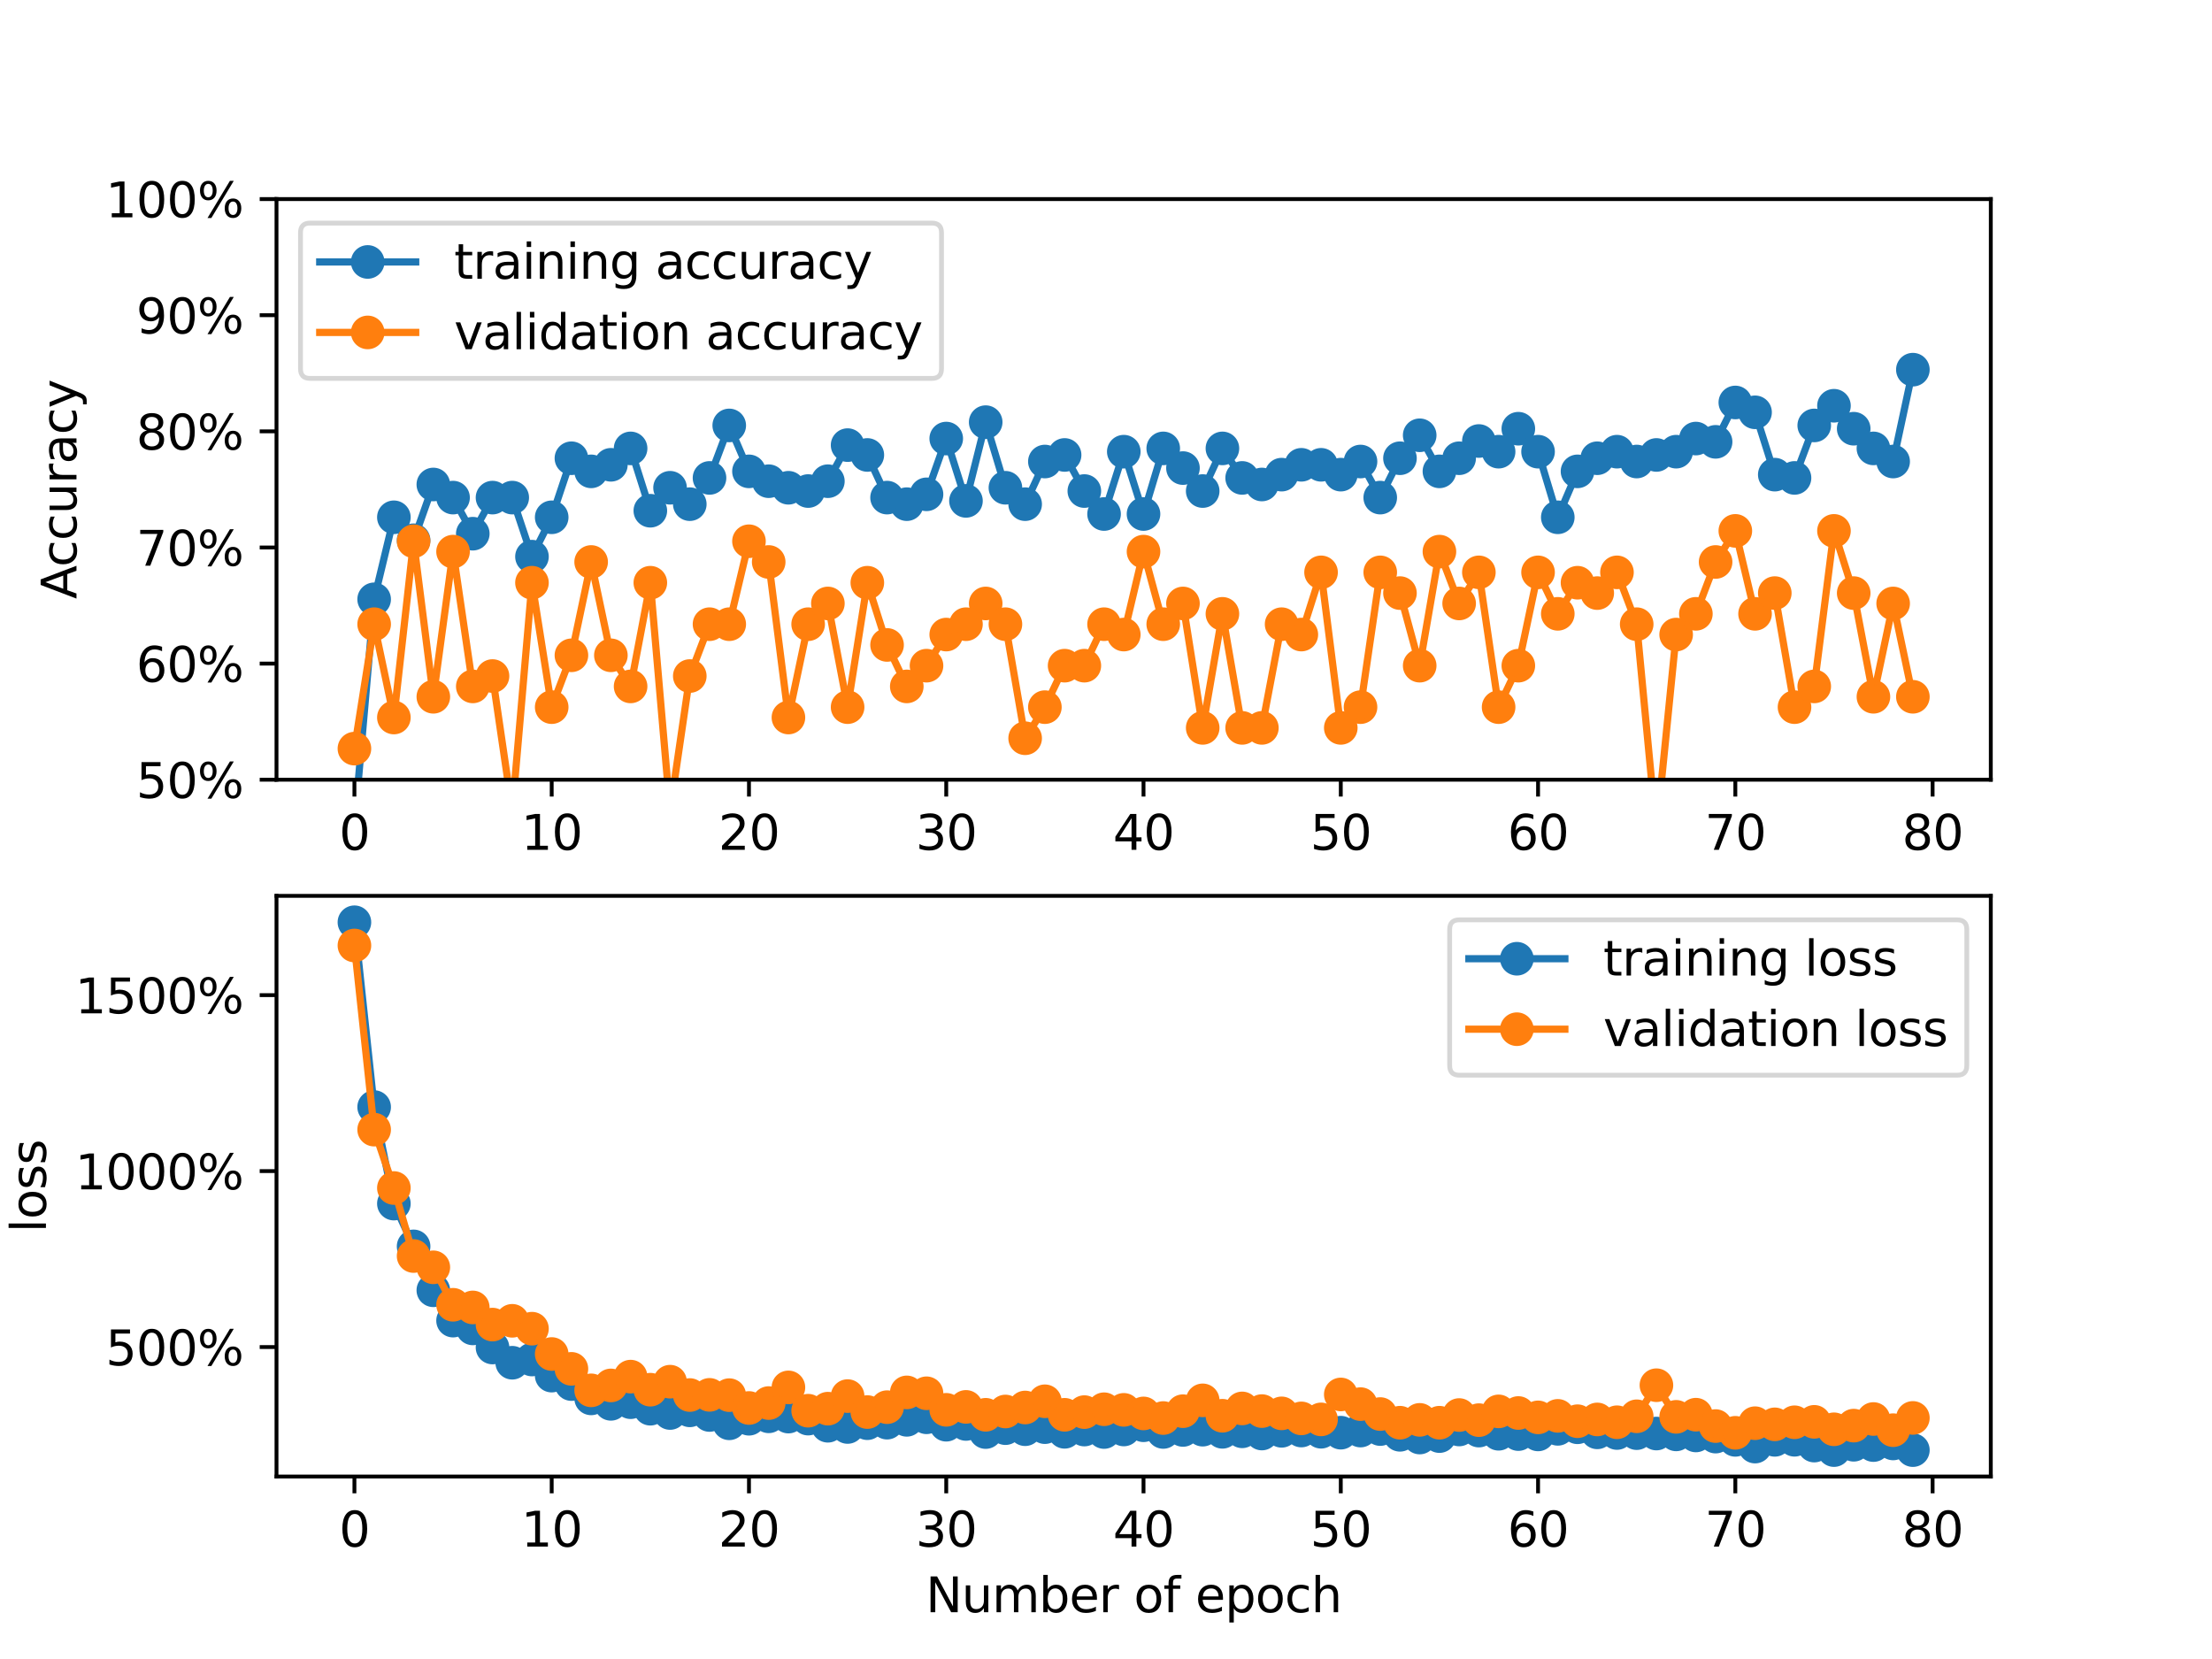 <?xml version="1.0" encoding="utf-8" standalone="no"?>
<!DOCTYPE svg PUBLIC "-//W3C//DTD SVG 1.1//EN"
  "http://www.w3.org/Graphics/SVG/1.1/DTD/svg11.dtd">
<svg xmlns:xlink="http://www.w3.org/1999/xlink" width="460.8pt" height="345.6pt" viewBox="0 0 460.8 345.6" xmlns="http://www.w3.org/2000/svg" version="1.1">
 <defs>
  <style type="text/css">*{stroke-linejoin: round; stroke-linecap: butt}</style>
 </defs>
 <g id="figure_1">
  <g id="patch_1">
   <path d="M 0 345.6 
L 460.8 345.6 
L 460.8 0 
L 0 0 
z
" style="fill: #ffffff"/>
  </g>
  <g id="axes_1">
   <g id="patch_2">
    <path d="M 57.6 162.432 
L 414.72 162.432 
L 414.72 41.472 
L 57.6 41.472 
z
" style="fill: #ffffff"/>
   </g>
   <g id="matplotlib.axis_1">
    <g id="xtick_1">
     <g id="line2d_1">
      <defs>
       <path id="m78d5d691ab" d="M 0 0 
L 0 3.5 
" style="stroke: #000000; stroke-width: 0.8"/>
      </defs>
      <g>
       <use xlink:href="#m78d5d691ab" x="73.833" y="162.432" style="stroke: #000000; stroke-width: 0.8"/>
      </g>
     </g>
     <g id="text_1">
      <!-- 0 -->
      <g transform="translate(70.651 177.03) scale(0.1 -0.1)">
       <defs>
        <path id="DejaVuSans-30" d="M 2034 4250 
Q 1547 4250 1301 3770 
Q 1056 3291 1056 2328 
Q 1056 1369 1301 889 
Q 1547 409 2034 409 
Q 2525 409 2770 889 
Q 3016 1369 3016 2328 
Q 3016 3291 2770 3770 
Q 2525 4250 2034 4250 
z
M 2034 4750 
Q 2819 4750 3233 4129 
Q 3647 3509 3647 2328 
Q 3647 1150 3233 529 
Q 2819 -91 2034 -91 
Q 1250 -91 836 529 
Q 422 1150 422 2328 
Q 422 3509 836 4129 
Q 1250 4750 2034 4750 
z
" transform="scale(0.016)"/>
       </defs>
       <use xlink:href="#DejaVuSans-30"/>
      </g>
     </g>
    </g>
    <g id="xtick_2">
     <g id="line2d_2">
      <g>
       <use xlink:href="#m78d5d691ab" x="114.928" y="162.432" style="stroke: #000000; stroke-width: 0.8"/>
      </g>
     </g>
     <g id="text_2">
      <!-- 10 -->
      <g transform="translate(108.566 177.03) scale(0.1 -0.1)">
       <defs>
        <path id="DejaVuSans-31" d="M 794 531 
L 1825 531 
L 1825 4091 
L 703 3866 
L 703 4441 
L 1819 4666 
L 2450 4666 
L 2450 531 
L 3481 531 
L 3481 0 
L 794 0 
L 794 531 
z
" transform="scale(0.016)"/>
       </defs>
       <use xlink:href="#DejaVuSans-31"/>
       <use xlink:href="#DejaVuSans-30" x="63.623"/>
      </g>
     </g>
    </g>
    <g id="xtick_3">
     <g id="line2d_3">
      <g>
       <use xlink:href="#m78d5d691ab" x="156.024" y="162.432" style="stroke: #000000; stroke-width: 0.8"/>
      </g>
     </g>
     <g id="text_3">
      <!-- 20 -->
      <g transform="translate(149.661 177.03) scale(0.1 -0.1)">
       <defs>
        <path id="DejaVuSans-32" d="M 1228 531 
L 3431 531 
L 3431 0 
L 469 0 
L 469 531 
Q 828 903 1448 1529 
Q 2069 2156 2228 2338 
Q 2531 2678 2651 2914 
Q 2772 3150 2772 3378 
Q 2772 3750 2511 3984 
Q 2250 4219 1831 4219 
Q 1534 4219 1204 4116 
Q 875 4013 500 3803 
L 500 4441 
Q 881 4594 1212 4672 
Q 1544 4750 1819 4750 
Q 2544 4750 2975 4387 
Q 3406 4025 3406 3419 
Q 3406 3131 3298 2873 
Q 3191 2616 2906 2266 
Q 2828 2175 2409 1742 
Q 1991 1309 1228 531 
z
" transform="scale(0.016)"/>
       </defs>
       <use xlink:href="#DejaVuSans-32"/>
       <use xlink:href="#DejaVuSans-30" x="63.623"/>
      </g>
     </g>
    </g>
    <g id="xtick_4">
     <g id="line2d_4">
      <g>
       <use xlink:href="#m78d5d691ab" x="197.119" y="162.432" style="stroke: #000000; stroke-width: 0.8"/>
      </g>
     </g>
     <g id="text_4">
      <!-- 30 -->
      <g transform="translate(190.757 177.03) scale(0.1 -0.1)">
       <defs>
        <path id="DejaVuSans-33" d="M 2597 2516 
Q 3050 2419 3304 2112 
Q 3559 1806 3559 1356 
Q 3559 666 3084 287 
Q 2609 -91 1734 -91 
Q 1441 -91 1130 -33 
Q 819 25 488 141 
L 488 750 
Q 750 597 1062 519 
Q 1375 441 1716 441 
Q 2309 441 2620 675 
Q 2931 909 2931 1356 
Q 2931 1769 2642 2001 
Q 2353 2234 1838 2234 
L 1294 2234 
L 1294 2753 
L 1863 2753 
Q 2328 2753 2575 2939 
Q 2822 3125 2822 3475 
Q 2822 3834 2567 4026 
Q 2313 4219 1838 4219 
Q 1578 4219 1281 4162 
Q 984 4106 628 3988 
L 628 4550 
Q 988 4650 1302 4700 
Q 1616 4750 1894 4750 
Q 2613 4750 3031 4423 
Q 3450 4097 3450 3541 
Q 3450 3153 3228 2886 
Q 3006 2619 2597 2516 
z
" transform="scale(0.016)"/>
       </defs>
       <use xlink:href="#DejaVuSans-33"/>
       <use xlink:href="#DejaVuSans-30" x="63.623"/>
      </g>
     </g>
    </g>
    <g id="xtick_5">
     <g id="line2d_5">
      <g>
       <use xlink:href="#m78d5d691ab" x="238.215" y="162.432" style="stroke: #000000; stroke-width: 0.8"/>
      </g>
     </g>
     <g id="text_5">
      <!-- 40 -->
      <g transform="translate(231.852 177.03) scale(0.1 -0.1)">
       <defs>
        <path id="DejaVuSans-34" d="M 2419 4116 
L 825 1625 
L 2419 1625 
L 2419 4116 
z
M 2253 4666 
L 3047 4666 
L 3047 1625 
L 3713 1625 
L 3713 1100 
L 3047 1100 
L 3047 0 
L 2419 0 
L 2419 1100 
L 313 1100 
L 313 1709 
L 2253 4666 
z
" transform="scale(0.016)"/>
       </defs>
       <use xlink:href="#DejaVuSans-34"/>
       <use xlink:href="#DejaVuSans-30" x="63.623"/>
      </g>
     </g>
    </g>
    <g id="xtick_6">
     <g id="line2d_6">
      <g>
       <use xlink:href="#m78d5d691ab" x="279.31" y="162.432" style="stroke: #000000; stroke-width: 0.8"/>
      </g>
     </g>
     <g id="text_6">
      <!-- 50 -->
      <g transform="translate(272.948 177.03) scale(0.1 -0.1)">
       <defs>
        <path id="DejaVuSans-35" d="M 691 4666 
L 3169 4666 
L 3169 4134 
L 1269 4134 
L 1269 2991 
Q 1406 3038 1543 3061 
Q 1681 3084 1819 3084 
Q 2600 3084 3056 2656 
Q 3513 2228 3513 1497 
Q 3513 744 3044 326 
Q 2575 -91 1722 -91 
Q 1428 -91 1123 -41 
Q 819 9 494 109 
L 494 744 
Q 775 591 1075 516 
Q 1375 441 1709 441 
Q 2250 441 2565 725 
Q 2881 1009 2881 1497 
Q 2881 1984 2565 2268 
Q 2250 2553 1709 2553 
Q 1456 2553 1204 2497 
Q 953 2441 691 2322 
L 691 4666 
z
" transform="scale(0.016)"/>
       </defs>
       <use xlink:href="#DejaVuSans-35"/>
       <use xlink:href="#DejaVuSans-30" x="63.623"/>
      </g>
     </g>
    </g>
    <g id="xtick_7">
     <g id="line2d_7">
      <g>
       <use xlink:href="#m78d5d691ab" x="320.406" y="162.432" style="stroke: #000000; stroke-width: 0.8"/>
      </g>
     </g>
     <g id="text_7">
      <!-- 60 -->
      <g transform="translate(314.043 177.03) scale(0.1 -0.1)">
       <defs>
        <path id="DejaVuSans-36" d="M 2113 2584 
Q 1688 2584 1439 2293 
Q 1191 2003 1191 1497 
Q 1191 994 1439 701 
Q 1688 409 2113 409 
Q 2538 409 2786 701 
Q 3034 994 3034 1497 
Q 3034 2003 2786 2293 
Q 2538 2584 2113 2584 
z
M 3366 4563 
L 3366 3988 
Q 3128 4100 2886 4159 
Q 2644 4219 2406 4219 
Q 1781 4219 1451 3797 
Q 1122 3375 1075 2522 
Q 1259 2794 1537 2939 
Q 1816 3084 2150 3084 
Q 2853 3084 3261 2657 
Q 3669 2231 3669 1497 
Q 3669 778 3244 343 
Q 2819 -91 2113 -91 
Q 1303 -91 875 529 
Q 447 1150 447 2328 
Q 447 3434 972 4092 
Q 1497 4750 2381 4750 
Q 2619 4750 2861 4703 
Q 3103 4656 3366 4563 
z
" transform="scale(0.016)"/>
       </defs>
       <use xlink:href="#DejaVuSans-36"/>
       <use xlink:href="#DejaVuSans-30" x="63.623"/>
      </g>
     </g>
    </g>
    <g id="xtick_8">
     <g id="line2d_8">
      <g>
       <use xlink:href="#m78d5d691ab" x="361.501" y="162.432" style="stroke: #000000; stroke-width: 0.8"/>
      </g>
     </g>
     <g id="text_8">
      <!-- 70 -->
      <g transform="translate(355.139 177.03) scale(0.1 -0.1)">
       <defs>
        <path id="DejaVuSans-37" d="M 525 4666 
L 3525 4666 
L 3525 4397 
L 1831 0 
L 1172 0 
L 2766 4134 
L 525 4134 
L 525 4666 
z
" transform="scale(0.016)"/>
       </defs>
       <use xlink:href="#DejaVuSans-37"/>
       <use xlink:href="#DejaVuSans-30" x="63.623"/>
      </g>
     </g>
    </g>
    <g id="xtick_9">
     <g id="line2d_9">
      <g>
       <use xlink:href="#m78d5d691ab" x="402.597" y="162.432" style="stroke: #000000; stroke-width: 0.8"/>
      </g>
     </g>
     <g id="text_9">
      <!-- 80 -->
      <g transform="translate(396.234 177.03) scale(0.1 -0.1)">
       <defs>
        <path id="DejaVuSans-38" d="M 2034 2216 
Q 1584 2216 1326 1975 
Q 1069 1734 1069 1313 
Q 1069 891 1326 650 
Q 1584 409 2034 409 
Q 2484 409 2743 651 
Q 3003 894 3003 1313 
Q 3003 1734 2745 1975 
Q 2488 2216 2034 2216 
z
M 1403 2484 
Q 997 2584 770 2862 
Q 544 3141 544 3541 
Q 544 4100 942 4425 
Q 1341 4750 2034 4750 
Q 2731 4750 3128 4425 
Q 3525 4100 3525 3541 
Q 3525 3141 3298 2862 
Q 3072 2584 2669 2484 
Q 3125 2378 3379 2068 
Q 3634 1759 3634 1313 
Q 3634 634 3220 271 
Q 2806 -91 2034 -91 
Q 1263 -91 848 271 
Q 434 634 434 1313 
Q 434 1759 690 2068 
Q 947 2378 1403 2484 
z
M 1172 3481 
Q 1172 3119 1398 2916 
Q 1625 2713 2034 2713 
Q 2441 2713 2670 2916 
Q 2900 3119 2900 3481 
Q 2900 3844 2670 4047 
Q 2441 4250 2034 4250 
Q 1625 4250 1398 4047 
Q 1172 3844 1172 3481 
z
" transform="scale(0.016)"/>
       </defs>
       <use xlink:href="#DejaVuSans-38"/>
       <use xlink:href="#DejaVuSans-30" x="63.623"/>
      </g>
     </g>
    </g>
   </g>
   <g id="matplotlib.axis_2">
    <g id="ytick_1">
     <g id="line2d_10">
      <defs>
       <path id="m5d3fdfb12e" d="M 0 0 
L -3.5 0 
" style="stroke: #000000; stroke-width: 0.8"/>
      </defs>
      <g>
       <use xlink:href="#m5d3fdfb12e" x="57.6" y="162.432" style="stroke: #000000; stroke-width: 0.8"/>
      </g>
     </g>
     <g id="text_10">
      <!-- 50% -->
      <g transform="translate(28.373 166.231) scale(0.1 -0.1)">
       <defs>
        <path id="DejaVuSans-25" d="M 4653 2053 
Q 4381 2053 4226 1822 
Q 4072 1591 4072 1178 
Q 4072 772 4226 539 
Q 4381 306 4653 306 
Q 4919 306 5073 539 
Q 5228 772 5228 1178 
Q 5228 1588 5073 1820 
Q 4919 2053 4653 2053 
z
M 4653 2450 
Q 5147 2450 5437 2106 
Q 5728 1763 5728 1178 
Q 5728 594 5436 251 
Q 5144 -91 4653 -91 
Q 4153 -91 3862 251 
Q 3572 594 3572 1178 
Q 3572 1766 3864 2108 
Q 4156 2450 4653 2450 
z
M 1428 4353 
Q 1159 4353 1004 4120 
Q 850 3888 850 3481 
Q 850 3069 1003 2837 
Q 1156 2606 1428 2606 
Q 1700 2606 1854 2837 
Q 2009 3069 2009 3481 
Q 2009 3884 1853 4118 
Q 1697 4353 1428 4353 
z
M 4250 4750 
L 4750 4750 
L 1831 -91 
L 1331 -91 
L 4250 4750 
z
M 1428 4750 
Q 1922 4750 2215 4408 
Q 2509 4066 2509 3481 
Q 2509 2891 2217 2550 
Q 1925 2209 1428 2209 
Q 931 2209 642 2551 
Q 353 2894 353 3481 
Q 353 4063 643 4406 
Q 934 4750 1428 4750 
z
" transform="scale(0.016)"/>
       </defs>
       <use xlink:href="#DejaVuSans-35"/>
       <use xlink:href="#DejaVuSans-30" x="63.623"/>
       <use xlink:href="#DejaVuSans-25" x="127.246"/>
      </g>
     </g>
    </g>
    <g id="ytick_2">
     <g id="line2d_11">
      <g>
       <use xlink:href="#m5d3fdfb12e" x="57.6" y="138.24" style="stroke: #000000; stroke-width: 0.8"/>
      </g>
     </g>
     <g id="text_11">
      <!-- 60% -->
      <g transform="translate(28.373 142.039) scale(0.1 -0.1)">
       <use xlink:href="#DejaVuSans-36"/>
       <use xlink:href="#DejaVuSans-30" x="63.623"/>
       <use xlink:href="#DejaVuSans-25" x="127.246"/>
      </g>
     </g>
    </g>
    <g id="ytick_3">
     <g id="line2d_12">
      <g>
       <use xlink:href="#m5d3fdfb12e" x="57.6" y="114.048" style="stroke: #000000; stroke-width: 0.8"/>
      </g>
     </g>
     <g id="text_12">
      <!-- 70% -->
      <g transform="translate(28.373 117.847) scale(0.1 -0.1)">
       <use xlink:href="#DejaVuSans-37"/>
       <use xlink:href="#DejaVuSans-30" x="63.623"/>
       <use xlink:href="#DejaVuSans-25" x="127.246"/>
      </g>
     </g>
    </g>
    <g id="ytick_4">
     <g id="line2d_13">
      <g>
       <use xlink:href="#m5d3fdfb12e" x="57.6" y="89.856" style="stroke: #000000; stroke-width: 0.8"/>
      </g>
     </g>
     <g id="text_13">
      <!-- 80% -->
      <g transform="translate(28.373 93.655) scale(0.1 -0.1)">
       <use xlink:href="#DejaVuSans-38"/>
       <use xlink:href="#DejaVuSans-30" x="63.623"/>
       <use xlink:href="#DejaVuSans-25" x="127.246"/>
      </g>
     </g>
    </g>
    <g id="ytick_5">
     <g id="line2d_14">
      <g>
       <use xlink:href="#m5d3fdfb12e" x="57.6" y="65.664" style="stroke: #000000; stroke-width: 0.8"/>
      </g>
     </g>
     <g id="text_14">
      <!-- 90% -->
      <g transform="translate(28.373 69.463) scale(0.1 -0.1)">
       <defs>
        <path id="DejaVuSans-39" d="M 703 97 
L 703 672 
Q 941 559 1184 500 
Q 1428 441 1663 441 
Q 2288 441 2617 861 
Q 2947 1281 2994 2138 
Q 2813 1869 2534 1725 
Q 2256 1581 1919 1581 
Q 1219 1581 811 2004 
Q 403 2428 403 3163 
Q 403 3881 828 4315 
Q 1253 4750 1959 4750 
Q 2769 4750 3195 4129 
Q 3622 3509 3622 2328 
Q 3622 1225 3098 567 
Q 2575 -91 1691 -91 
Q 1453 -91 1209 -44 
Q 966 3 703 97 
z
M 1959 2075 
Q 2384 2075 2632 2365 
Q 2881 2656 2881 3163 
Q 2881 3666 2632 3958 
Q 2384 4250 1959 4250 
Q 1534 4250 1286 3958 
Q 1038 3666 1038 3163 
Q 1038 2656 1286 2365 
Q 1534 2075 1959 2075 
z
" transform="scale(0.016)"/>
       </defs>
       <use xlink:href="#DejaVuSans-39"/>
       <use xlink:href="#DejaVuSans-30" x="63.623"/>
       <use xlink:href="#DejaVuSans-25" x="127.246"/>
      </g>
     </g>
    </g>
    <g id="ytick_6">
     <g id="line2d_15">
      <g>
       <use xlink:href="#m5d3fdfb12e" x="57.6" y="41.472" style="stroke: #000000; stroke-width: 0.8"/>
      </g>
     </g>
     <g id="text_15">
      <!-- 100% -->
      <g transform="translate(22.011 45.271) scale(0.1 -0.1)">
       <use xlink:href="#DejaVuSans-31"/>
       <use xlink:href="#DejaVuSans-30" x="63.623"/>
       <use xlink:href="#DejaVuSans-30" x="127.246"/>
       <use xlink:href="#DejaVuSans-25" x="190.869"/>
      </g>
     </g>
    </g>
    <g id="text_16">
     <!-- Accuracy -->
     <g transform="translate(15.931 124.78) rotate(-90) scale(0.1 -0.1)">
      <defs>
       <path id="DejaVuSans-41" d="M 2188 4044 
L 1331 1722 
L 3047 1722 
L 2188 4044 
z
M 1831 4666 
L 2547 4666 
L 4325 0 
L 3669 0 
L 3244 1197 
L 1141 1197 
L 716 0 
L 50 0 
L 1831 4666 
z
" transform="scale(0.016)"/>
       <path id="DejaVuSans-63" d="M 3122 3366 
L 3122 2828 
Q 2878 2963 2633 3030 
Q 2388 3097 2138 3097 
Q 1578 3097 1268 2742 
Q 959 2388 959 1747 
Q 959 1106 1268 751 
Q 1578 397 2138 397 
Q 2388 397 2633 464 
Q 2878 531 3122 666 
L 3122 134 
Q 2881 22 2623 -34 
Q 2366 -91 2075 -91 
Q 1284 -91 818 406 
Q 353 903 353 1747 
Q 353 2603 823 3093 
Q 1294 3584 2113 3584 
Q 2378 3584 2631 3529 
Q 2884 3475 3122 3366 
z
" transform="scale(0.016)"/>
       <path id="DejaVuSans-75" d="M 544 1381 
L 544 3500 
L 1119 3500 
L 1119 1403 
Q 1119 906 1312 657 
Q 1506 409 1894 409 
Q 2359 409 2629 706 
Q 2900 1003 2900 1516 
L 2900 3500 
L 3475 3500 
L 3475 0 
L 2900 0 
L 2900 538 
Q 2691 219 2414 64 
Q 2138 -91 1772 -91 
Q 1169 -91 856 284 
Q 544 659 544 1381 
z
M 1991 3584 
L 1991 3584 
z
" transform="scale(0.016)"/>
       <path id="DejaVuSans-72" d="M 2631 2963 
Q 2534 3019 2420 3045 
Q 2306 3072 2169 3072 
Q 1681 3072 1420 2755 
Q 1159 2438 1159 1844 
L 1159 0 
L 581 0 
L 581 3500 
L 1159 3500 
L 1159 2956 
Q 1341 3275 1631 3429 
Q 1922 3584 2338 3584 
Q 2397 3584 2469 3576 
Q 2541 3569 2628 3553 
L 2631 2963 
z
" transform="scale(0.016)"/>
       <path id="DejaVuSans-61" d="M 2194 1759 
Q 1497 1759 1228 1600 
Q 959 1441 959 1056 
Q 959 750 1161 570 
Q 1363 391 1709 391 
Q 2188 391 2477 730 
Q 2766 1069 2766 1631 
L 2766 1759 
L 2194 1759 
z
M 3341 1997 
L 3341 0 
L 2766 0 
L 2766 531 
Q 2569 213 2275 61 
Q 1981 -91 1556 -91 
Q 1019 -91 701 211 
Q 384 513 384 1019 
Q 384 1609 779 1909 
Q 1175 2209 1959 2209 
L 2766 2209 
L 2766 2266 
Q 2766 2663 2505 2880 
Q 2244 3097 1772 3097 
Q 1472 3097 1187 3025 
Q 903 2953 641 2809 
L 641 3341 
Q 956 3463 1253 3523 
Q 1550 3584 1831 3584 
Q 2591 3584 2966 3190 
Q 3341 2797 3341 1997 
z
" transform="scale(0.016)"/>
       <path id="DejaVuSans-79" d="M 2059 -325 
Q 1816 -950 1584 -1140 
Q 1353 -1331 966 -1331 
L 506 -1331 
L 506 -850 
L 844 -850 
Q 1081 -850 1212 -737 
Q 1344 -625 1503 -206 
L 1606 56 
L 191 3500 
L 800 3500 
L 1894 763 
L 2988 3500 
L 3597 3500 
L 2059 -325 
z
" transform="scale(0.016)"/>
      </defs>
      <use xlink:href="#DejaVuSans-41"/>
      <use xlink:href="#DejaVuSans-63" x="66.658"/>
      <use xlink:href="#DejaVuSans-63" x="121.639"/>
      <use xlink:href="#DejaVuSans-75" x="176.619"/>
      <use xlink:href="#DejaVuSans-72" x="239.998"/>
      <use xlink:href="#DejaVuSans-61" x="281.111"/>
      <use xlink:href="#DejaVuSans-63" x="342.391"/>
      <use xlink:href="#DejaVuSans-79" x="397.371"/>
     </g>
    </g>
   </g>
   <g id="line2d_16">
    <path d="M 73.833 171.999 
L 77.942 124.846 
L 82.052 107.761 
L 86.161 112.545 
L 90.271 100.927 
L 94.38 103.66 
L 98.49 111.178 
L 102.6 103.66 
L 106.709 103.66 
L 110.819 115.961 
L 114.928 107.761 
L 119.038 95.46 
L 123.147 98.193 
L 127.257 96.827 
L 131.366 93.41 
L 135.476 106.394 
L 139.586 101.61 
L 143.695 105.027 
L 147.805 99.56 
L 151.914 88.626 
L 156.024 98.193 
L 160.133 100.244 
L 164.243 101.61 
L 168.352 102.294 
L 172.462 100.244 
L 176.572 92.726 
L 180.681 94.776 
L 184.791 103.66 
L 188.9 105.027 
L 193.01 102.977 
L 197.119 91.359 
L 201.229 104.344 
L 205.338 87.943 
L 209.448 101.61 
L 213.557 105.027 
L 217.667 96.143 
L 221.777 94.776 
L 225.886 102.294 
L 229.996 107.077 
L 234.105 94.093 
L 238.215 107.077 
L 242.324 93.41 
L 246.434 97.51 
L 250.543 102.294 
L 254.653 93.41 
L 258.763 99.56 
L 262.872 100.927 
L 266.982 98.877 
L 271.091 96.827 
L 275.201 96.827 
L 279.31 98.877 
L 283.42 96.143 
L 287.529 103.66 
L 291.639 95.46 
L 295.748 90.676 
L 299.858 98.193 
L 303.968 95.46 
L 308.077 91.872 
L 312.187 94.093 
L 316.296 89.309 
L 320.406 94.093 
L 324.515 107.761 
L 328.625 98.193 
L 332.734 95.46 
L 336.844 94.093 
L 340.954 96.143 
L 345.063 94.776 
L 349.173 94.093 
L 353.282 91.359 
L 357.392 92.043 
L 361.501 83.842 
L 365.611 85.892 
L 369.72 98.877 
L 373.83 99.56 
L 377.94 88.626 
L 382.049 84.526 
L 386.159 89.309 
L 390.268 93.41 
L 394.378 96.143 
L 398.487 77.008 
" clip-path="url(#p5d54f27077)" style="fill: none; stroke: #1f77b4; stroke-width: 1.5; stroke-linecap: square"/>
    <defs>
     <path id="m9ea3584b88" d="M 0 3 
C 0.796 3 1.559 2.684 2.121 2.121 
C 2.684 1.559 3 0.796 3 0 
C 3 -0.796 2.684 -1.559 2.121 -2.121 
C 1.559 -2.684 0.796 -3 0 -3 
C -0.796 -3 -1.559 -2.684 -2.121 -2.121 
C -2.684 -1.559 -3 -0.796 -3 0 
C -3 0.796 -2.684 1.559 -2.121 2.121 
C -1.559 2.684 -0.796 3 0 3 
z
" style="stroke: #1f77b4"/>
    </defs>
    <g clip-path="url(#p5d54f27077)">
     <use xlink:href="#m9ea3584b88" x="73.833" y="171.999" style="fill: #1f77b4; stroke: #1f77b4"/>
     <use xlink:href="#m9ea3584b88" x="77.942" y="124.846" style="fill: #1f77b4; stroke: #1f77b4"/>
     <use xlink:href="#m9ea3584b88" x="82.052" y="107.761" style="fill: #1f77b4; stroke: #1f77b4"/>
     <use xlink:href="#m9ea3584b88" x="86.161" y="112.545" style="fill: #1f77b4; stroke: #1f77b4"/>
     <use xlink:href="#m9ea3584b88" x="90.271" y="100.927" style="fill: #1f77b4; stroke: #1f77b4"/>
     <use xlink:href="#m9ea3584b88" x="94.38" y="103.66" style="fill: #1f77b4; stroke: #1f77b4"/>
     <use xlink:href="#m9ea3584b88" x="98.49" y="111.178" style="fill: #1f77b4; stroke: #1f77b4"/>
     <use xlink:href="#m9ea3584b88" x="102.6" y="103.66" style="fill: #1f77b4; stroke: #1f77b4"/>
     <use xlink:href="#m9ea3584b88" x="106.709" y="103.66" style="fill: #1f77b4; stroke: #1f77b4"/>
     <use xlink:href="#m9ea3584b88" x="110.819" y="115.961" style="fill: #1f77b4; stroke: #1f77b4"/>
     <use xlink:href="#m9ea3584b88" x="114.928" y="107.761" style="fill: #1f77b4; stroke: #1f77b4"/>
     <use xlink:href="#m9ea3584b88" x="119.038" y="95.46" style="fill: #1f77b4; stroke: #1f77b4"/>
     <use xlink:href="#m9ea3584b88" x="123.147" y="98.193" style="fill: #1f77b4; stroke: #1f77b4"/>
     <use xlink:href="#m9ea3584b88" x="127.257" y="96.827" style="fill: #1f77b4; stroke: #1f77b4"/>
     <use xlink:href="#m9ea3584b88" x="131.366" y="93.41" style="fill: #1f77b4; stroke: #1f77b4"/>
     <use xlink:href="#m9ea3584b88" x="135.476" y="106.394" style="fill: #1f77b4; stroke: #1f77b4"/>
     <use xlink:href="#m9ea3584b88" x="139.586" y="101.61" style="fill: #1f77b4; stroke: #1f77b4"/>
     <use xlink:href="#m9ea3584b88" x="143.695" y="105.027" style="fill: #1f77b4; stroke: #1f77b4"/>
     <use xlink:href="#m9ea3584b88" x="147.805" y="99.56" style="fill: #1f77b4; stroke: #1f77b4"/>
     <use xlink:href="#m9ea3584b88" x="151.914" y="88.626" style="fill: #1f77b4; stroke: #1f77b4"/>
     <use xlink:href="#m9ea3584b88" x="156.024" y="98.193" style="fill: #1f77b4; stroke: #1f77b4"/>
     <use xlink:href="#m9ea3584b88" x="160.133" y="100.244" style="fill: #1f77b4; stroke: #1f77b4"/>
     <use xlink:href="#m9ea3584b88" x="164.243" y="101.61" style="fill: #1f77b4; stroke: #1f77b4"/>
     <use xlink:href="#m9ea3584b88" x="168.352" y="102.294" style="fill: #1f77b4; stroke: #1f77b4"/>
     <use xlink:href="#m9ea3584b88" x="172.462" y="100.244" style="fill: #1f77b4; stroke: #1f77b4"/>
     <use xlink:href="#m9ea3584b88" x="176.572" y="92.726" style="fill: #1f77b4; stroke: #1f77b4"/>
     <use xlink:href="#m9ea3584b88" x="180.681" y="94.776" style="fill: #1f77b4; stroke: #1f77b4"/>
     <use xlink:href="#m9ea3584b88" x="184.791" y="103.66" style="fill: #1f77b4; stroke: #1f77b4"/>
     <use xlink:href="#m9ea3584b88" x="188.9" y="105.027" style="fill: #1f77b4; stroke: #1f77b4"/>
     <use xlink:href="#m9ea3584b88" x="193.01" y="102.977" style="fill: #1f77b4; stroke: #1f77b4"/>
     <use xlink:href="#m9ea3584b88" x="197.119" y="91.359" style="fill: #1f77b4; stroke: #1f77b4"/>
     <use xlink:href="#m9ea3584b88" x="201.229" y="104.344" style="fill: #1f77b4; stroke: #1f77b4"/>
     <use xlink:href="#m9ea3584b88" x="205.338" y="87.943" style="fill: #1f77b4; stroke: #1f77b4"/>
     <use xlink:href="#m9ea3584b88" x="209.448" y="101.61" style="fill: #1f77b4; stroke: #1f77b4"/>
     <use xlink:href="#m9ea3584b88" x="213.557" y="105.027" style="fill: #1f77b4; stroke: #1f77b4"/>
     <use xlink:href="#m9ea3584b88" x="217.667" y="96.143" style="fill: #1f77b4; stroke: #1f77b4"/>
     <use xlink:href="#m9ea3584b88" x="221.777" y="94.776" style="fill: #1f77b4; stroke: #1f77b4"/>
     <use xlink:href="#m9ea3584b88" x="225.886" y="102.294" style="fill: #1f77b4; stroke: #1f77b4"/>
     <use xlink:href="#m9ea3584b88" x="229.996" y="107.077" style="fill: #1f77b4; stroke: #1f77b4"/>
     <use xlink:href="#m9ea3584b88" x="234.105" y="94.093" style="fill: #1f77b4; stroke: #1f77b4"/>
     <use xlink:href="#m9ea3584b88" x="238.215" y="107.077" style="fill: #1f77b4; stroke: #1f77b4"/>
     <use xlink:href="#m9ea3584b88" x="242.324" y="93.41" style="fill: #1f77b4; stroke: #1f77b4"/>
     <use xlink:href="#m9ea3584b88" x="246.434" y="97.51" style="fill: #1f77b4; stroke: #1f77b4"/>
     <use xlink:href="#m9ea3584b88" x="250.543" y="102.294" style="fill: #1f77b4; stroke: #1f77b4"/>
     <use xlink:href="#m9ea3584b88" x="254.653" y="93.41" style="fill: #1f77b4; stroke: #1f77b4"/>
     <use xlink:href="#m9ea3584b88" x="258.763" y="99.56" style="fill: #1f77b4; stroke: #1f77b4"/>
     <use xlink:href="#m9ea3584b88" x="262.872" y="100.927" style="fill: #1f77b4; stroke: #1f77b4"/>
     <use xlink:href="#m9ea3584b88" x="266.982" y="98.877" style="fill: #1f77b4; stroke: #1f77b4"/>
     <use xlink:href="#m9ea3584b88" x="271.091" y="96.827" style="fill: #1f77b4; stroke: #1f77b4"/>
     <use xlink:href="#m9ea3584b88" x="275.201" y="96.827" style="fill: #1f77b4; stroke: #1f77b4"/>
     <use xlink:href="#m9ea3584b88" x="279.31" y="98.877" style="fill: #1f77b4; stroke: #1f77b4"/>
     <use xlink:href="#m9ea3584b88" x="283.42" y="96.143" style="fill: #1f77b4; stroke: #1f77b4"/>
     <use xlink:href="#m9ea3584b88" x="287.529" y="103.66" style="fill: #1f77b4; stroke: #1f77b4"/>
     <use xlink:href="#m9ea3584b88" x="291.639" y="95.46" style="fill: #1f77b4; stroke: #1f77b4"/>
     <use xlink:href="#m9ea3584b88" x="295.748" y="90.676" style="fill: #1f77b4; stroke: #1f77b4"/>
     <use xlink:href="#m9ea3584b88" x="299.858" y="98.193" style="fill: #1f77b4; stroke: #1f77b4"/>
     <use xlink:href="#m9ea3584b88" x="303.968" y="95.46" style="fill: #1f77b4; stroke: #1f77b4"/>
     <use xlink:href="#m9ea3584b88" x="308.077" y="91.872" style="fill: #1f77b4; stroke: #1f77b4"/>
     <use xlink:href="#m9ea3584b88" x="312.187" y="94.093" style="fill: #1f77b4; stroke: #1f77b4"/>
     <use xlink:href="#m9ea3584b88" x="316.296" y="89.309" style="fill: #1f77b4; stroke: #1f77b4"/>
     <use xlink:href="#m9ea3584b88" x="320.406" y="94.093" style="fill: #1f77b4; stroke: #1f77b4"/>
     <use xlink:href="#m9ea3584b88" x="324.515" y="107.761" style="fill: #1f77b4; stroke: #1f77b4"/>
     <use xlink:href="#m9ea3584b88" x="328.625" y="98.193" style="fill: #1f77b4; stroke: #1f77b4"/>
     <use xlink:href="#m9ea3584b88" x="332.734" y="95.46" style="fill: #1f77b4; stroke: #1f77b4"/>
     <use xlink:href="#m9ea3584b88" x="336.844" y="94.093" style="fill: #1f77b4; stroke: #1f77b4"/>
     <use xlink:href="#m9ea3584b88" x="340.954" y="96.143" style="fill: #1f77b4; stroke: #1f77b4"/>
     <use xlink:href="#m9ea3584b88" x="345.063" y="94.776" style="fill: #1f77b4; stroke: #1f77b4"/>
     <use xlink:href="#m9ea3584b88" x="349.173" y="94.093" style="fill: #1f77b4; stroke: #1f77b4"/>
     <use xlink:href="#m9ea3584b88" x="353.282" y="91.359" style="fill: #1f77b4; stroke: #1f77b4"/>
     <use xlink:href="#m9ea3584b88" x="357.392" y="92.043" style="fill: #1f77b4; stroke: #1f77b4"/>
     <use xlink:href="#m9ea3584b88" x="361.501" y="83.842" style="fill: #1f77b4; stroke: #1f77b4"/>
     <use xlink:href="#m9ea3584b88" x="365.611" y="85.892" style="fill: #1f77b4; stroke: #1f77b4"/>
     <use xlink:href="#m9ea3584b88" x="369.72" y="98.877" style="fill: #1f77b4; stroke: #1f77b4"/>
     <use xlink:href="#m9ea3584b88" x="373.83" y="99.56" style="fill: #1f77b4; stroke: #1f77b4"/>
     <use xlink:href="#m9ea3584b88" x="377.94" y="88.626" style="fill: #1f77b4; stroke: #1f77b4"/>
     <use xlink:href="#m9ea3584b88" x="382.049" y="84.526" style="fill: #1f77b4; stroke: #1f77b4"/>
     <use xlink:href="#m9ea3584b88" x="386.159" y="89.309" style="fill: #1f77b4; stroke: #1f77b4"/>
     <use xlink:href="#m9ea3584b88" x="390.268" y="93.41" style="fill: #1f77b4; stroke: #1f77b4"/>
     <use xlink:href="#m9ea3584b88" x="394.378" y="96.143" style="fill: #1f77b4; stroke: #1f77b4"/>
     <use xlink:href="#m9ea3584b88" x="398.487" y="77.008" style="fill: #1f77b4; stroke: #1f77b4"/>
    </g>
   </g>
   <g id="line2d_17">
    <path d="M 73.833 155.952 
L 77.942 130.032 
L 82.052 149.472 
L 86.161 112.752 
L 90.271 145.152 
L 94.38 114.912 
L 98.49 142.992 
L 102.6 140.832 
L 106.709 168.912 
L 110.819 121.392 
L 114.928 147.312 
L 119.038 136.512 
L 123.147 117.072 
L 127.257 136.512 
L 131.366 142.992 
L 135.476 121.392 
L 139.586 168.912 
L 143.695 140.832 
L 147.805 130.032 
L 151.914 130.032 
L 156.024 112.752 
L 160.133 117.072 
L 164.243 149.472 
L 168.352 130.032 
L 172.462 125.712 
L 176.572 147.312 
L 180.681 121.392 
L 184.791 134.352 
L 188.9 142.992 
L 193.01 138.672 
L 197.119 132.192 
L 201.229 130.032 
L 205.338 125.712 
L 209.448 130.032 
L 213.557 153.792 
L 217.667 147.312 
L 221.777 138.672 
L 225.886 138.672 
L 229.996 130.032 
L 234.105 132.192 
L 238.215 114.912 
L 242.324 130.032 
L 246.434 125.712 
L 250.543 151.632 
L 254.653 127.872 
L 258.763 151.632 
L 262.872 151.632 
L 266.982 130.032 
L 271.091 132.192 
L 275.201 119.232 
L 279.31 151.632 
L 283.42 147.312 
L 287.529 119.232 
L 291.639 123.552 
L 295.748 138.672 
L 299.858 114.912 
L 303.968 125.712 
L 308.077 119.232 
L 312.187 147.312 
L 316.296 138.672 
L 320.406 119.232 
L 324.515 127.872 
L 328.625 121.392 
L 332.734 123.552 
L 336.844 119.232 
L 340.954 130.032 
L 345.063 173.232 
L 349.173 132.192 
L 353.282 127.872 
L 357.392 117.072 
L 361.501 110.592 
L 365.611 127.872 
L 369.72 123.552 
L 373.83 147.312 
L 377.94 142.992 
L 382.049 110.592 
L 386.159 123.552 
L 390.268 145.152 
L 394.378 125.712 
L 398.487 145.152 
" clip-path="url(#p5d54f27077)" style="fill: none; stroke: #ff7f0e; stroke-width: 1.5; stroke-linecap: square"/>
    <defs>
     <path id="m0e0c30193a" d="M 0 3 
C 0.796 3 1.559 2.684 2.121 2.121 
C 2.684 1.559 3 0.796 3 0 
C 3 -0.796 2.684 -1.559 2.121 -2.121 
C 1.559 -2.684 0.796 -3 0 -3 
C -0.796 -3 -1.559 -2.684 -2.121 -2.121 
C -2.684 -1.559 -3 -0.796 -3 0 
C -3 0.796 -2.684 1.559 -2.121 2.121 
C -1.559 2.684 -0.796 3 0 3 
z
" style="stroke: #ff7f0e"/>
    </defs>
    <g clip-path="url(#p5d54f27077)">
     <use xlink:href="#m0e0c30193a" x="73.833" y="155.952" style="fill: #ff7f0e; stroke: #ff7f0e"/>
     <use xlink:href="#m0e0c30193a" x="77.942" y="130.032" style="fill: #ff7f0e; stroke: #ff7f0e"/>
     <use xlink:href="#m0e0c30193a" x="82.052" y="149.472" style="fill: #ff7f0e; stroke: #ff7f0e"/>
     <use xlink:href="#m0e0c30193a" x="86.161" y="112.752" style="fill: #ff7f0e; stroke: #ff7f0e"/>
     <use xlink:href="#m0e0c30193a" x="90.271" y="145.152" style="fill: #ff7f0e; stroke: #ff7f0e"/>
     <use xlink:href="#m0e0c30193a" x="94.38" y="114.912" style="fill: #ff7f0e; stroke: #ff7f0e"/>
     <use xlink:href="#m0e0c30193a" x="98.49" y="142.992" style="fill: #ff7f0e; stroke: #ff7f0e"/>
     <use xlink:href="#m0e0c30193a" x="102.6" y="140.832" style="fill: #ff7f0e; stroke: #ff7f0e"/>
     <use xlink:href="#m0e0c30193a" x="106.709" y="168.912" style="fill: #ff7f0e; stroke: #ff7f0e"/>
     <use xlink:href="#m0e0c30193a" x="110.819" y="121.392" style="fill: #ff7f0e; stroke: #ff7f0e"/>
     <use xlink:href="#m0e0c30193a" x="114.928" y="147.312" style="fill: #ff7f0e; stroke: #ff7f0e"/>
     <use xlink:href="#m0e0c30193a" x="119.038" y="136.512" style="fill: #ff7f0e; stroke: #ff7f0e"/>
     <use xlink:href="#m0e0c30193a" x="123.147" y="117.072" style="fill: #ff7f0e; stroke: #ff7f0e"/>
     <use xlink:href="#m0e0c30193a" x="127.257" y="136.512" style="fill: #ff7f0e; stroke: #ff7f0e"/>
     <use xlink:href="#m0e0c30193a" x="131.366" y="142.992" style="fill: #ff7f0e; stroke: #ff7f0e"/>
     <use xlink:href="#m0e0c30193a" x="135.476" y="121.392" style="fill: #ff7f0e; stroke: #ff7f0e"/>
     <use xlink:href="#m0e0c30193a" x="139.586" y="168.912" style="fill: #ff7f0e; stroke: #ff7f0e"/>
     <use xlink:href="#m0e0c30193a" x="143.695" y="140.832" style="fill: #ff7f0e; stroke: #ff7f0e"/>
     <use xlink:href="#m0e0c30193a" x="147.805" y="130.032" style="fill: #ff7f0e; stroke: #ff7f0e"/>
     <use xlink:href="#m0e0c30193a" x="151.914" y="130.032" style="fill: #ff7f0e; stroke: #ff7f0e"/>
     <use xlink:href="#m0e0c30193a" x="156.024" y="112.752" style="fill: #ff7f0e; stroke: #ff7f0e"/>
     <use xlink:href="#m0e0c30193a" x="160.133" y="117.072" style="fill: #ff7f0e; stroke: #ff7f0e"/>
     <use xlink:href="#m0e0c30193a" x="164.243" y="149.472" style="fill: #ff7f0e; stroke: #ff7f0e"/>
     <use xlink:href="#m0e0c30193a" x="168.352" y="130.032" style="fill: #ff7f0e; stroke: #ff7f0e"/>
     <use xlink:href="#m0e0c30193a" x="172.462" y="125.712" style="fill: #ff7f0e; stroke: #ff7f0e"/>
     <use xlink:href="#m0e0c30193a" x="176.572" y="147.312" style="fill: #ff7f0e; stroke: #ff7f0e"/>
     <use xlink:href="#m0e0c30193a" x="180.681" y="121.392" style="fill: #ff7f0e; stroke: #ff7f0e"/>
     <use xlink:href="#m0e0c30193a" x="184.791" y="134.352" style="fill: #ff7f0e; stroke: #ff7f0e"/>
     <use xlink:href="#m0e0c30193a" x="188.9" y="142.992" style="fill: #ff7f0e; stroke: #ff7f0e"/>
     <use xlink:href="#m0e0c30193a" x="193.01" y="138.672" style="fill: #ff7f0e; stroke: #ff7f0e"/>
     <use xlink:href="#m0e0c30193a" x="197.119" y="132.192" style="fill: #ff7f0e; stroke: #ff7f0e"/>
     <use xlink:href="#m0e0c30193a" x="201.229" y="130.032" style="fill: #ff7f0e; stroke: #ff7f0e"/>
     <use xlink:href="#m0e0c30193a" x="205.338" y="125.712" style="fill: #ff7f0e; stroke: #ff7f0e"/>
     <use xlink:href="#m0e0c30193a" x="209.448" y="130.032" style="fill: #ff7f0e; stroke: #ff7f0e"/>
     <use xlink:href="#m0e0c30193a" x="213.557" y="153.792" style="fill: #ff7f0e; stroke: #ff7f0e"/>
     <use xlink:href="#m0e0c30193a" x="217.667" y="147.312" style="fill: #ff7f0e; stroke: #ff7f0e"/>
     <use xlink:href="#m0e0c30193a" x="221.777" y="138.672" style="fill: #ff7f0e; stroke: #ff7f0e"/>
     <use xlink:href="#m0e0c30193a" x="225.886" y="138.672" style="fill: #ff7f0e; stroke: #ff7f0e"/>
     <use xlink:href="#m0e0c30193a" x="229.996" y="130.032" style="fill: #ff7f0e; stroke: #ff7f0e"/>
     <use xlink:href="#m0e0c30193a" x="234.105" y="132.192" style="fill: #ff7f0e; stroke: #ff7f0e"/>
     <use xlink:href="#m0e0c30193a" x="238.215" y="114.912" style="fill: #ff7f0e; stroke: #ff7f0e"/>
     <use xlink:href="#m0e0c30193a" x="242.324" y="130.032" style="fill: #ff7f0e; stroke: #ff7f0e"/>
     <use xlink:href="#m0e0c30193a" x="246.434" y="125.712" style="fill: #ff7f0e; stroke: #ff7f0e"/>
     <use xlink:href="#m0e0c30193a" x="250.543" y="151.632" style="fill: #ff7f0e; stroke: #ff7f0e"/>
     <use xlink:href="#m0e0c30193a" x="254.653" y="127.872" style="fill: #ff7f0e; stroke: #ff7f0e"/>
     <use xlink:href="#m0e0c30193a" x="258.763" y="151.632" style="fill: #ff7f0e; stroke: #ff7f0e"/>
     <use xlink:href="#m0e0c30193a" x="262.872" y="151.632" style="fill: #ff7f0e; stroke: #ff7f0e"/>
     <use xlink:href="#m0e0c30193a" x="266.982" y="130.032" style="fill: #ff7f0e; stroke: #ff7f0e"/>
     <use xlink:href="#m0e0c30193a" x="271.091" y="132.192" style="fill: #ff7f0e; stroke: #ff7f0e"/>
     <use xlink:href="#m0e0c30193a" x="275.201" y="119.232" style="fill: #ff7f0e; stroke: #ff7f0e"/>
     <use xlink:href="#m0e0c30193a" x="279.31" y="151.632" style="fill: #ff7f0e; stroke: #ff7f0e"/>
     <use xlink:href="#m0e0c30193a" x="283.42" y="147.312" style="fill: #ff7f0e; stroke: #ff7f0e"/>
     <use xlink:href="#m0e0c30193a" x="287.529" y="119.232" style="fill: #ff7f0e; stroke: #ff7f0e"/>
     <use xlink:href="#m0e0c30193a" x="291.639" y="123.552" style="fill: #ff7f0e; stroke: #ff7f0e"/>
     <use xlink:href="#m0e0c30193a" x="295.748" y="138.672" style="fill: #ff7f0e; stroke: #ff7f0e"/>
     <use xlink:href="#m0e0c30193a" x="299.858" y="114.912" style="fill: #ff7f0e; stroke: #ff7f0e"/>
     <use xlink:href="#m0e0c30193a" x="303.968" y="125.712" style="fill: #ff7f0e; stroke: #ff7f0e"/>
     <use xlink:href="#m0e0c30193a" x="308.077" y="119.232" style="fill: #ff7f0e; stroke: #ff7f0e"/>
     <use xlink:href="#m0e0c30193a" x="312.187" y="147.312" style="fill: #ff7f0e; stroke: #ff7f0e"/>
     <use xlink:href="#m0e0c30193a" x="316.296" y="138.672" style="fill: #ff7f0e; stroke: #ff7f0e"/>
     <use xlink:href="#m0e0c30193a" x="320.406" y="119.232" style="fill: #ff7f0e; stroke: #ff7f0e"/>
     <use xlink:href="#m0e0c30193a" x="324.515" y="127.872" style="fill: #ff7f0e; stroke: #ff7f0e"/>
     <use xlink:href="#m0e0c30193a" x="328.625" y="121.392" style="fill: #ff7f0e; stroke: #ff7f0e"/>
     <use xlink:href="#m0e0c30193a" x="332.734" y="123.552" style="fill: #ff7f0e; stroke: #ff7f0e"/>
     <use xlink:href="#m0e0c30193a" x="336.844" y="119.232" style="fill: #ff7f0e; stroke: #ff7f0e"/>
     <use xlink:href="#m0e0c30193a" x="340.954" y="130.032" style="fill: #ff7f0e; stroke: #ff7f0e"/>
     <use xlink:href="#m0e0c30193a" x="345.063" y="173.232" style="fill: #ff7f0e; stroke: #ff7f0e"/>
     <use xlink:href="#m0e0c30193a" x="349.173" y="132.192" style="fill: #ff7f0e; stroke: #ff7f0e"/>
     <use xlink:href="#m0e0c30193a" x="353.282" y="127.872" style="fill: #ff7f0e; stroke: #ff7f0e"/>
     <use xlink:href="#m0e0c30193a" x="357.392" y="117.072" style="fill: #ff7f0e; stroke: #ff7f0e"/>
     <use xlink:href="#m0e0c30193a" x="361.501" y="110.592" style="fill: #ff7f0e; stroke: #ff7f0e"/>
     <use xlink:href="#m0e0c30193a" x="365.611" y="127.872" style="fill: #ff7f0e; stroke: #ff7f0e"/>
     <use xlink:href="#m0e0c30193a" x="369.72" y="123.552" style="fill: #ff7f0e; stroke: #ff7f0e"/>
     <use xlink:href="#m0e0c30193a" x="373.83" y="147.312" style="fill: #ff7f0e; stroke: #ff7f0e"/>
     <use xlink:href="#m0e0c30193a" x="377.94" y="142.992" style="fill: #ff7f0e; stroke: #ff7f0e"/>
     <use xlink:href="#m0e0c30193a" x="382.049" y="110.592" style="fill: #ff7f0e; stroke: #ff7f0e"/>
     <use xlink:href="#m0e0c30193a" x="386.159" y="123.552" style="fill: #ff7f0e; stroke: #ff7f0e"/>
     <use xlink:href="#m0e0c30193a" x="390.268" y="145.152" style="fill: #ff7f0e; stroke: #ff7f0e"/>
     <use xlink:href="#m0e0c30193a" x="394.378" y="125.712" style="fill: #ff7f0e; stroke: #ff7f0e"/>
     <use xlink:href="#m0e0c30193a" x="398.487" y="145.152" style="fill: #ff7f0e; stroke: #ff7f0e"/>
    </g>
   </g>
   <g id="patch_3">
    <path d="M 57.6 162.432 
L 57.6 41.472 
" style="fill: none; stroke: #000000; stroke-width: 0.8; stroke-linejoin: miter; stroke-linecap: square"/>
   </g>
   <g id="patch_4">
    <path d="M 414.72 162.432 
L 414.72 41.472 
" style="fill: none; stroke: #000000; stroke-width: 0.8; stroke-linejoin: miter; stroke-linecap: square"/>
   </g>
   <g id="patch_5">
    <path d="M 57.6 162.432 
L 414.72 162.432 
" style="fill: none; stroke: #000000; stroke-width: 0.8; stroke-linejoin: miter; stroke-linecap: square"/>
   </g>
   <g id="patch_6">
    <path d="M 57.6 41.472 
L 414.72 41.472 
" style="fill: none; stroke: #000000; stroke-width: 0.8; stroke-linejoin: miter; stroke-linecap: square"/>
   </g>
   <g id="legend_1">
    <g id="patch_7">
     <path d="M 64.6 78.828 
L 194.131 78.828 
Q 196.131 78.828 196.131 76.828 
L 196.131 48.472 
Q 196.131 46.472 194.131 46.472 
L 64.6 46.472 
Q 62.6 46.472 62.6 48.472 
L 62.6 76.828 
Q 62.6 78.828 64.6 78.828 
z
" style="fill: #ffffff; opacity: 0.8; stroke: #cccccc; stroke-linejoin: miter"/>
    </g>
    <g id="line2d_18">
     <path d="M 66.6 54.57 
L 76.6 54.57 
L 86.6 54.57 
" style="fill: none; stroke: #1f77b4; stroke-width: 1.5; stroke-linecap: square"/>
     <g>
      <use xlink:href="#m9ea3584b88" x="76.6" y="54.57" style="fill: #1f77b4; stroke: #1f77b4"/>
     </g>
    </g>
    <g id="text_17">
     <!-- training accuracy -->
     <g transform="translate(94.6 58.07) scale(0.1 -0.1)">
      <defs>
       <path id="DejaVuSans-74" d="M 1172 4494 
L 1172 3500 
L 2356 3500 
L 2356 3053 
L 1172 3053 
L 1172 1153 
Q 1172 725 1289 603 
Q 1406 481 1766 481 
L 2356 481 
L 2356 0 
L 1766 0 
Q 1100 0 847 248 
Q 594 497 594 1153 
L 594 3053 
L 172 3053 
L 172 3500 
L 594 3500 
L 594 4494 
L 1172 4494 
z
" transform="scale(0.016)"/>
       <path id="DejaVuSans-69" d="M 603 3500 
L 1178 3500 
L 1178 0 
L 603 0 
L 603 3500 
z
M 603 4863 
L 1178 4863 
L 1178 4134 
L 603 4134 
L 603 4863 
z
" transform="scale(0.016)"/>
       <path id="DejaVuSans-6e" d="M 3513 2113 
L 3513 0 
L 2938 0 
L 2938 2094 
Q 2938 2591 2744 2837 
Q 2550 3084 2163 3084 
Q 1697 3084 1428 2787 
Q 1159 2491 1159 1978 
L 1159 0 
L 581 0 
L 581 3500 
L 1159 3500 
L 1159 2956 
Q 1366 3272 1645 3428 
Q 1925 3584 2291 3584 
Q 2894 3584 3203 3211 
Q 3513 2838 3513 2113 
z
" transform="scale(0.016)"/>
       <path id="DejaVuSans-67" d="M 2906 1791 
Q 2906 2416 2648 2759 
Q 2391 3103 1925 3103 
Q 1463 3103 1205 2759 
Q 947 2416 947 1791 
Q 947 1169 1205 825 
Q 1463 481 1925 481 
Q 2391 481 2648 825 
Q 2906 1169 2906 1791 
z
M 3481 434 
Q 3481 -459 3084 -895 
Q 2688 -1331 1869 -1331 
Q 1566 -1331 1297 -1286 
Q 1028 -1241 775 -1147 
L 775 -588 
Q 1028 -725 1275 -790 
Q 1522 -856 1778 -856 
Q 2344 -856 2625 -561 
Q 2906 -266 2906 331 
L 2906 616 
Q 2728 306 2450 153 
Q 2172 0 1784 0 
Q 1141 0 747 490 
Q 353 981 353 1791 
Q 353 2603 747 3093 
Q 1141 3584 1784 3584 
Q 2172 3584 2450 3431 
Q 2728 3278 2906 2969 
L 2906 3500 
L 3481 3500 
L 3481 434 
z
" transform="scale(0.016)"/>
       <path id="DejaVuSans-20" transform="scale(0.016)"/>
      </defs>
      <use xlink:href="#DejaVuSans-74"/>
      <use xlink:href="#DejaVuSans-72" x="39.209"/>
      <use xlink:href="#DejaVuSans-61" x="80.322"/>
      <use xlink:href="#DejaVuSans-69" x="141.602"/>
      <use xlink:href="#DejaVuSans-6e" x="169.385"/>
      <use xlink:href="#DejaVuSans-69" x="232.764"/>
      <use xlink:href="#DejaVuSans-6e" x="260.547"/>
      <use xlink:href="#DejaVuSans-67" x="323.926"/>
      <use xlink:href="#DejaVuSans-20" x="387.402"/>
      <use xlink:href="#DejaVuSans-61" x="419.189"/>
      <use xlink:href="#DejaVuSans-63" x="480.469"/>
      <use xlink:href="#DejaVuSans-63" x="535.449"/>
      <use xlink:href="#DejaVuSans-75" x="590.43"/>
      <use xlink:href="#DejaVuSans-72" x="653.809"/>
      <use xlink:href="#DejaVuSans-61" x="694.922"/>
      <use xlink:href="#DejaVuSans-63" x="756.201"/>
      <use xlink:href="#DejaVuSans-79" x="811.182"/>
     </g>
    </g>
    <g id="line2d_19">
     <path d="M 66.6 69.249 
L 76.6 69.249 
L 86.6 69.249 
" style="fill: none; stroke: #ff7f0e; stroke-width: 1.5; stroke-linecap: square"/>
     <g>
      <use xlink:href="#m0e0c30193a" x="76.6" y="69.249" style="fill: #ff7f0e; stroke: #ff7f0e"/>
     </g>
    </g>
    <g id="text_18">
     <!-- validation accuracy -->
     <g transform="translate(94.6 72.749) scale(0.1 -0.1)">
      <defs>
       <path id="DejaVuSans-76" d="M 191 3500 
L 800 3500 
L 1894 563 
L 2988 3500 
L 3597 3500 
L 2284 0 
L 1503 0 
L 191 3500 
z
" transform="scale(0.016)"/>
       <path id="DejaVuSans-6c" d="M 603 4863 
L 1178 4863 
L 1178 0 
L 603 0 
L 603 4863 
z
" transform="scale(0.016)"/>
       <path id="DejaVuSans-64" d="M 2906 2969 
L 2906 4863 
L 3481 4863 
L 3481 0 
L 2906 0 
L 2906 525 
Q 2725 213 2448 61 
Q 2172 -91 1784 -91 
Q 1150 -91 751 415 
Q 353 922 353 1747 
Q 353 2572 751 3078 
Q 1150 3584 1784 3584 
Q 2172 3584 2448 3432 
Q 2725 3281 2906 2969 
z
M 947 1747 
Q 947 1113 1208 752 
Q 1469 391 1925 391 
Q 2381 391 2643 752 
Q 2906 1113 2906 1747 
Q 2906 2381 2643 2742 
Q 2381 3103 1925 3103 
Q 1469 3103 1208 2742 
Q 947 2381 947 1747 
z
" transform="scale(0.016)"/>
       <path id="DejaVuSans-6f" d="M 1959 3097 
Q 1497 3097 1228 2736 
Q 959 2375 959 1747 
Q 959 1119 1226 758 
Q 1494 397 1959 397 
Q 2419 397 2687 759 
Q 2956 1122 2956 1747 
Q 2956 2369 2687 2733 
Q 2419 3097 1959 3097 
z
M 1959 3584 
Q 2709 3584 3137 3096 
Q 3566 2609 3566 1747 
Q 3566 888 3137 398 
Q 2709 -91 1959 -91 
Q 1206 -91 779 398 
Q 353 888 353 1747 
Q 353 2609 779 3096 
Q 1206 3584 1959 3584 
z
" transform="scale(0.016)"/>
      </defs>
      <use xlink:href="#DejaVuSans-76"/>
      <use xlink:href="#DejaVuSans-61" x="59.18"/>
      <use xlink:href="#DejaVuSans-6c" x="120.459"/>
      <use xlink:href="#DejaVuSans-69" x="148.242"/>
      <use xlink:href="#DejaVuSans-64" x="176.025"/>
      <use xlink:href="#DejaVuSans-61" x="239.502"/>
      <use xlink:href="#DejaVuSans-74" x="300.781"/>
      <use xlink:href="#DejaVuSans-69" x="339.99"/>
      <use xlink:href="#DejaVuSans-6f" x="367.773"/>
      <use xlink:href="#DejaVuSans-6e" x="428.955"/>
      <use xlink:href="#DejaVuSans-20" x="492.334"/>
      <use xlink:href="#DejaVuSans-61" x="524.121"/>
      <use xlink:href="#DejaVuSans-63" x="585.4"/>
      <use xlink:href="#DejaVuSans-63" x="640.381"/>
      <use xlink:href="#DejaVuSans-75" x="695.361"/>
      <use xlink:href="#DejaVuSans-72" x="758.74"/>
      <use xlink:href="#DejaVuSans-61" x="799.854"/>
      <use xlink:href="#DejaVuSans-63" x="861.133"/>
      <use xlink:href="#DejaVuSans-79" x="916.113"/>
     </g>
    </g>
   </g>
  </g>
  <g id="axes_2">
   <g id="patch_8">
    <path d="M 57.6 307.584 
L 414.72 307.584 
L 414.72 186.624 
L 57.6 186.624 
z
" style="fill: #ffffff"/>
   </g>
   <g id="matplotlib.axis_3">
    <g id="xtick_10">
     <g id="line2d_20">
      <g>
       <use xlink:href="#m78d5d691ab" x="73.833" y="307.584" style="stroke: #000000; stroke-width: 0.8"/>
      </g>
     </g>
     <g id="text_19">
      <!-- 0 -->
      <g transform="translate(70.651 322.182) scale(0.1 -0.1)">
       <use xlink:href="#DejaVuSans-30"/>
      </g>
     </g>
    </g>
    <g id="xtick_11">
     <g id="line2d_21">
      <g>
       <use xlink:href="#m78d5d691ab" x="114.928" y="307.584" style="stroke: #000000; stroke-width: 0.8"/>
      </g>
     </g>
     <g id="text_20">
      <!-- 10 -->
      <g transform="translate(108.566 322.182) scale(0.1 -0.1)">
       <use xlink:href="#DejaVuSans-31"/>
       <use xlink:href="#DejaVuSans-30" x="63.623"/>
      </g>
     </g>
    </g>
    <g id="xtick_12">
     <g id="line2d_22">
      <g>
       <use xlink:href="#m78d5d691ab" x="156.024" y="307.584" style="stroke: #000000; stroke-width: 0.8"/>
      </g>
     </g>
     <g id="text_21">
      <!-- 20 -->
      <g transform="translate(149.661 322.182) scale(0.1 -0.1)">
       <use xlink:href="#DejaVuSans-32"/>
       <use xlink:href="#DejaVuSans-30" x="63.623"/>
      </g>
     </g>
    </g>
    <g id="xtick_13">
     <g id="line2d_23">
      <g>
       <use xlink:href="#m78d5d691ab" x="197.119" y="307.584" style="stroke: #000000; stroke-width: 0.8"/>
      </g>
     </g>
     <g id="text_22">
      <!-- 30 -->
      <g transform="translate(190.757 322.182) scale(0.1 -0.1)">
       <use xlink:href="#DejaVuSans-33"/>
       <use xlink:href="#DejaVuSans-30" x="63.623"/>
      </g>
     </g>
    </g>
    <g id="xtick_14">
     <g id="line2d_24">
      <g>
       <use xlink:href="#m78d5d691ab" x="238.215" y="307.584" style="stroke: #000000; stroke-width: 0.8"/>
      </g>
     </g>
     <g id="text_23">
      <!-- 40 -->
      <g transform="translate(231.852 322.182) scale(0.1 -0.1)">
       <use xlink:href="#DejaVuSans-34"/>
       <use xlink:href="#DejaVuSans-30" x="63.623"/>
      </g>
     </g>
    </g>
    <g id="xtick_15">
     <g id="line2d_25">
      <g>
       <use xlink:href="#m78d5d691ab" x="279.31" y="307.584" style="stroke: #000000; stroke-width: 0.8"/>
      </g>
     </g>
     <g id="text_24">
      <!-- 50 -->
      <g transform="translate(272.948 322.182) scale(0.1 -0.1)">
       <use xlink:href="#DejaVuSans-35"/>
       <use xlink:href="#DejaVuSans-30" x="63.623"/>
      </g>
     </g>
    </g>
    <g id="xtick_16">
     <g id="line2d_26">
      <g>
       <use xlink:href="#m78d5d691ab" x="320.406" y="307.584" style="stroke: #000000; stroke-width: 0.8"/>
      </g>
     </g>
     <g id="text_25">
      <!-- 60 -->
      <g transform="translate(314.043 322.182) scale(0.1 -0.1)">
       <use xlink:href="#DejaVuSans-36"/>
       <use xlink:href="#DejaVuSans-30" x="63.623"/>
      </g>
     </g>
    </g>
    <g id="xtick_17">
     <g id="line2d_27">
      <g>
       <use xlink:href="#m78d5d691ab" x="361.501" y="307.584" style="stroke: #000000; stroke-width: 0.8"/>
      </g>
     </g>
     <g id="text_26">
      <!-- 70 -->
      <g transform="translate(355.139 322.182) scale(0.1 -0.1)">
       <use xlink:href="#DejaVuSans-37"/>
       <use xlink:href="#DejaVuSans-30" x="63.623"/>
      </g>
     </g>
    </g>
    <g id="xtick_18">
     <g id="line2d_28">
      <g>
       <use xlink:href="#m78d5d691ab" x="402.597" y="307.584" style="stroke: #000000; stroke-width: 0.8"/>
      </g>
     </g>
     <g id="text_27">
      <!-- 80 -->
      <g transform="translate(396.234 322.182) scale(0.1 -0.1)">
       <use xlink:href="#DejaVuSans-38"/>
       <use xlink:href="#DejaVuSans-30" x="63.623"/>
      </g>
     </g>
    </g>
    <g id="text_28">
     <!-- Number of epoch -->
     <g transform="translate(192.848 335.861) scale(0.1 -0.1)">
      <defs>
       <path id="DejaVuSans-4e" d="M 628 4666 
L 1478 4666 
L 3547 763 
L 3547 4666 
L 4159 4666 
L 4159 0 
L 3309 0 
L 1241 3903 
L 1241 0 
L 628 0 
L 628 4666 
z
" transform="scale(0.016)"/>
       <path id="DejaVuSans-6d" d="M 3328 2828 
Q 3544 3216 3844 3400 
Q 4144 3584 4550 3584 
Q 5097 3584 5394 3201 
Q 5691 2819 5691 2113 
L 5691 0 
L 5113 0 
L 5113 2094 
Q 5113 2597 4934 2840 
Q 4756 3084 4391 3084 
Q 3944 3084 3684 2787 
Q 3425 2491 3425 1978 
L 3425 0 
L 2847 0 
L 2847 2094 
Q 2847 2600 2669 2842 
Q 2491 3084 2119 3084 
Q 1678 3084 1418 2786 
Q 1159 2488 1159 1978 
L 1159 0 
L 581 0 
L 581 3500 
L 1159 3500 
L 1159 2956 
Q 1356 3278 1631 3431 
Q 1906 3584 2284 3584 
Q 2666 3584 2933 3390 
Q 3200 3197 3328 2828 
z
" transform="scale(0.016)"/>
       <path id="DejaVuSans-62" d="M 3116 1747 
Q 3116 2381 2855 2742 
Q 2594 3103 2138 3103 
Q 1681 3103 1420 2742 
Q 1159 2381 1159 1747 
Q 1159 1113 1420 752 
Q 1681 391 2138 391 
Q 2594 391 2855 752 
Q 3116 1113 3116 1747 
z
M 1159 2969 
Q 1341 3281 1617 3432 
Q 1894 3584 2278 3584 
Q 2916 3584 3314 3078 
Q 3713 2572 3713 1747 
Q 3713 922 3314 415 
Q 2916 -91 2278 -91 
Q 1894 -91 1617 61 
Q 1341 213 1159 525 
L 1159 0 
L 581 0 
L 581 4863 
L 1159 4863 
L 1159 2969 
z
" transform="scale(0.016)"/>
       <path id="DejaVuSans-65" d="M 3597 1894 
L 3597 1613 
L 953 1613 
Q 991 1019 1311 708 
Q 1631 397 2203 397 
Q 2534 397 2845 478 
Q 3156 559 3463 722 
L 3463 178 
Q 3153 47 2828 -22 
Q 2503 -91 2169 -91 
Q 1331 -91 842 396 
Q 353 884 353 1716 
Q 353 2575 817 3079 
Q 1281 3584 2069 3584 
Q 2775 3584 3186 3129 
Q 3597 2675 3597 1894 
z
M 3022 2063 
Q 3016 2534 2758 2815 
Q 2500 3097 2075 3097 
Q 1594 3097 1305 2825 
Q 1016 2553 972 2059 
L 3022 2063 
z
" transform="scale(0.016)"/>
       <path id="DejaVuSans-66" d="M 2375 4863 
L 2375 4384 
L 1825 4384 
Q 1516 4384 1395 4259 
Q 1275 4134 1275 3809 
L 1275 3500 
L 2222 3500 
L 2222 3053 
L 1275 3053 
L 1275 0 
L 697 0 
L 697 3053 
L 147 3053 
L 147 3500 
L 697 3500 
L 697 3744 
Q 697 4328 969 4595 
Q 1241 4863 1831 4863 
L 2375 4863 
z
" transform="scale(0.016)"/>
       <path id="DejaVuSans-70" d="M 1159 525 
L 1159 -1331 
L 581 -1331 
L 581 3500 
L 1159 3500 
L 1159 2969 
Q 1341 3281 1617 3432 
Q 1894 3584 2278 3584 
Q 2916 3584 3314 3078 
Q 3713 2572 3713 1747 
Q 3713 922 3314 415 
Q 2916 -91 2278 -91 
Q 1894 -91 1617 61 
Q 1341 213 1159 525 
z
M 3116 1747 
Q 3116 2381 2855 2742 
Q 2594 3103 2138 3103 
Q 1681 3103 1420 2742 
Q 1159 2381 1159 1747 
Q 1159 1113 1420 752 
Q 1681 391 2138 391 
Q 2594 391 2855 752 
Q 3116 1113 3116 1747 
z
" transform="scale(0.016)"/>
       <path id="DejaVuSans-68" d="M 3513 2113 
L 3513 0 
L 2938 0 
L 2938 2094 
Q 2938 2591 2744 2837 
Q 2550 3084 2163 3084 
Q 1697 3084 1428 2787 
Q 1159 2491 1159 1978 
L 1159 0 
L 581 0 
L 581 4863 
L 1159 4863 
L 1159 2956 
Q 1366 3272 1645 3428 
Q 1925 3584 2291 3584 
Q 2894 3584 3203 3211 
Q 3513 2838 3513 2113 
z
" transform="scale(0.016)"/>
      </defs>
      <use xlink:href="#DejaVuSans-4e"/>
      <use xlink:href="#DejaVuSans-75" x="74.805"/>
      <use xlink:href="#DejaVuSans-6d" x="138.184"/>
      <use xlink:href="#DejaVuSans-62" x="235.596"/>
      <use xlink:href="#DejaVuSans-65" x="299.072"/>
      <use xlink:href="#DejaVuSans-72" x="360.596"/>
      <use xlink:href="#DejaVuSans-20" x="401.709"/>
      <use xlink:href="#DejaVuSans-6f" x="433.496"/>
      <use xlink:href="#DejaVuSans-66" x="494.678"/>
      <use xlink:href="#DejaVuSans-20" x="529.883"/>
      <use xlink:href="#DejaVuSans-65" x="561.67"/>
      <use xlink:href="#DejaVuSans-70" x="623.193"/>
      <use xlink:href="#DejaVuSans-6f" x="686.67"/>
      <use xlink:href="#DejaVuSans-63" x="747.852"/>
      <use xlink:href="#DejaVuSans-68" x="802.832"/>
     </g>
    </g>
   </g>
   <g id="matplotlib.axis_4">
    <g id="ytick_7">
     <g id="line2d_29">
      <g>
       <use xlink:href="#m5d3fdfb12e" x="57.6" y="280.617" style="stroke: #000000; stroke-width: 0.8"/>
      </g>
     </g>
     <g id="text_29">
      <!-- 500% -->
      <g transform="translate(22.011 284.417) scale(0.1 -0.1)">
       <use xlink:href="#DejaVuSans-35"/>
       <use xlink:href="#DejaVuSans-30" x="63.623"/>
       <use xlink:href="#DejaVuSans-30" x="127.246"/>
       <use xlink:href="#DejaVuSans-25" x="190.869"/>
      </g>
     </g>
    </g>
    <g id="ytick_8">
     <g id="line2d_30">
      <g>
       <use xlink:href="#m5d3fdfb12e" x="57.6" y="243.96" style="stroke: #000000; stroke-width: 0.8"/>
      </g>
     </g>
     <g id="text_30">
      <!-- 1000% -->
      <g transform="translate(15.648 247.759) scale(0.1 -0.1)">
       <use xlink:href="#DejaVuSans-31"/>
       <use xlink:href="#DejaVuSans-30" x="63.623"/>
       <use xlink:href="#DejaVuSans-30" x="127.246"/>
       <use xlink:href="#DejaVuSans-30" x="190.869"/>
       <use xlink:href="#DejaVuSans-25" x="254.492"/>
      </g>
     </g>
    </g>
    <g id="ytick_9">
     <g id="line2d_31">
      <g>
       <use xlink:href="#m5d3fdfb12e" x="57.6" y="207.302" style="stroke: #000000; stroke-width: 0.8"/>
      </g>
     </g>
     <g id="text_31">
      <!-- 1500% -->
      <g transform="translate(15.648 211.101) scale(0.1 -0.1)">
       <use xlink:href="#DejaVuSans-31"/>
       <use xlink:href="#DejaVuSans-35" x="63.623"/>
       <use xlink:href="#DejaVuSans-30" x="127.246"/>
       <use xlink:href="#DejaVuSans-30" x="190.869"/>
       <use xlink:href="#DejaVuSans-25" x="254.492"/>
      </g>
     </g>
    </g>
    <g id="text_32">
     <!-- loss -->
     <g transform="translate(9.569 256.762) rotate(-90) scale(0.1 -0.1)">
      <defs>
       <path id="DejaVuSans-73" d="M 2834 3397 
L 2834 2853 
Q 2591 2978 2328 3040 
Q 2066 3103 1784 3103 
Q 1356 3103 1142 2972 
Q 928 2841 928 2578 
Q 928 2378 1081 2264 
Q 1234 2150 1697 2047 
L 1894 2003 
Q 2506 1872 2764 1633 
Q 3022 1394 3022 966 
Q 3022 478 2636 193 
Q 2250 -91 1575 -91 
Q 1294 -91 989 -36 
Q 684 19 347 128 
L 347 722 
Q 666 556 975 473 
Q 1284 391 1588 391 
Q 1994 391 2212 530 
Q 2431 669 2431 922 
Q 2431 1156 2273 1281 
Q 2116 1406 1581 1522 
L 1381 1569 
Q 847 1681 609 1914 
Q 372 2147 372 2553 
Q 372 3047 722 3315 
Q 1072 3584 1716 3584 
Q 2034 3584 2315 3537 
Q 2597 3491 2834 3397 
z
" transform="scale(0.016)"/>
      </defs>
      <use xlink:href="#DejaVuSans-6c"/>
      <use xlink:href="#DejaVuSans-6f" x="27.783"/>
      <use xlink:href="#DejaVuSans-73" x="88.965"/>
      <use xlink:href="#DejaVuSans-73" x="141.064"/>
     </g>
    </g>
   </g>
   <g id="line2d_32">
    <path d="M 73.833 192.122 
L 77.942 230.62 
L 82.052 250.731 
L 86.161 259.644 
L 90.271 268.79 
L 94.38 275.109 
L 98.49 276.73 
L 102.6 280.712 
L 106.709 283.883 
L 110.819 283.211 
L 114.928 286.567 
L 119.038 288.327 
L 123.147 291.311 
L 127.257 292.446 
L 131.366 292.105 
L 135.476 293.463 
L 139.586 294.355 
L 143.695 293.803 
L 147.805 294.769 
L 151.914 296.502 
L 156.024 295.551 
L 160.133 295.046 
L 164.243 295.101 
L 168.352 295.524 
L 172.462 297.012 
L 176.572 297.267 
L 180.681 296.48 
L 184.791 296.368 
L 188.9 295.777 
L 193.01 295.247 
L 197.119 296.797 
L 201.229 296.636 
L 205.338 298.325 
L 209.448 297.513 
L 213.557 297.731 
L 217.667 297.303 
L 221.777 298.274 
L 225.886 297.8 
L 229.996 298.315 
L 234.105 297.786 
L 238.215 296.908 
L 242.324 298.302 
L 246.434 297.885 
L 250.543 297.826 
L 254.653 298.275 
L 258.763 298.17 
L 262.872 298.63 
L 266.982 298.066 
L 271.091 298.005 
L 275.201 298.26 
L 279.31 298.454 
L 283.42 298.012 
L 287.529 297.701 
L 291.639 298.897 
L 295.748 299.461 
L 299.858 299.166 
L 303.968 297.787 
L 308.077 298.016 
L 312.187 298.681 
L 316.296 298.747 
L 320.406 298.816 
L 324.515 297.653 
L 328.625 297.33 
L 332.734 298.384 
L 336.844 298.522 
L 340.954 298.552 
L 345.063 298.633 
L 349.173 298.809 
L 353.282 299.03 
L 357.392 299.27 
L 361.501 299.948 
L 365.611 301.349 
L 369.72 299.945 
L 373.83 299.932 
L 377.94 301.141 
L 382.049 302.081 
L 386.159 300.97 
L 390.268 301.036 
L 394.378 300.699 
L 398.487 302.086 
" clip-path="url(#pe0c6135a54)" style="fill: none; stroke: #1f77b4; stroke-width: 1.5; stroke-linecap: square"/>
    <g clip-path="url(#pe0c6135a54)">
     <use xlink:href="#m9ea3584b88" x="73.833" y="192.122" style="fill: #1f77b4; stroke: #1f77b4"/>
     <use xlink:href="#m9ea3584b88" x="77.942" y="230.62" style="fill: #1f77b4; stroke: #1f77b4"/>
     <use xlink:href="#m9ea3584b88" x="82.052" y="250.731" style="fill: #1f77b4; stroke: #1f77b4"/>
     <use xlink:href="#m9ea3584b88" x="86.161" y="259.644" style="fill: #1f77b4; stroke: #1f77b4"/>
     <use xlink:href="#m9ea3584b88" x="90.271" y="268.79" style="fill: #1f77b4; stroke: #1f77b4"/>
     <use xlink:href="#m9ea3584b88" x="94.38" y="275.109" style="fill: #1f77b4; stroke: #1f77b4"/>
     <use xlink:href="#m9ea3584b88" x="98.49" y="276.73" style="fill: #1f77b4; stroke: #1f77b4"/>
     <use xlink:href="#m9ea3584b88" x="102.6" y="280.712" style="fill: #1f77b4; stroke: #1f77b4"/>
     <use xlink:href="#m9ea3584b88" x="106.709" y="283.883" style="fill: #1f77b4; stroke: #1f77b4"/>
     <use xlink:href="#m9ea3584b88" x="110.819" y="283.211" style="fill: #1f77b4; stroke: #1f77b4"/>
     <use xlink:href="#m9ea3584b88" x="114.928" y="286.567" style="fill: #1f77b4; stroke: #1f77b4"/>
     <use xlink:href="#m9ea3584b88" x="119.038" y="288.327" style="fill: #1f77b4; stroke: #1f77b4"/>
     <use xlink:href="#m9ea3584b88" x="123.147" y="291.311" style="fill: #1f77b4; stroke: #1f77b4"/>
     <use xlink:href="#m9ea3584b88" x="127.257" y="292.446" style="fill: #1f77b4; stroke: #1f77b4"/>
     <use xlink:href="#m9ea3584b88" x="131.366" y="292.105" style="fill: #1f77b4; stroke: #1f77b4"/>
     <use xlink:href="#m9ea3584b88" x="135.476" y="293.463" style="fill: #1f77b4; stroke: #1f77b4"/>
     <use xlink:href="#m9ea3584b88" x="139.586" y="294.355" style="fill: #1f77b4; stroke: #1f77b4"/>
     <use xlink:href="#m9ea3584b88" x="143.695" y="293.803" style="fill: #1f77b4; stroke: #1f77b4"/>
     <use xlink:href="#m9ea3584b88" x="147.805" y="294.769" style="fill: #1f77b4; stroke: #1f77b4"/>
     <use xlink:href="#m9ea3584b88" x="151.914" y="296.502" style="fill: #1f77b4; stroke: #1f77b4"/>
     <use xlink:href="#m9ea3584b88" x="156.024" y="295.551" style="fill: #1f77b4; stroke: #1f77b4"/>
     <use xlink:href="#m9ea3584b88" x="160.133" y="295.046" style="fill: #1f77b4; stroke: #1f77b4"/>
     <use xlink:href="#m9ea3584b88" x="164.243" y="295.101" style="fill: #1f77b4; stroke: #1f77b4"/>
     <use xlink:href="#m9ea3584b88" x="168.352" y="295.524" style="fill: #1f77b4; stroke: #1f77b4"/>
     <use xlink:href="#m9ea3584b88" x="172.462" y="297.012" style="fill: #1f77b4; stroke: #1f77b4"/>
     <use xlink:href="#m9ea3584b88" x="176.572" y="297.267" style="fill: #1f77b4; stroke: #1f77b4"/>
     <use xlink:href="#m9ea3584b88" x="180.681" y="296.48" style="fill: #1f77b4; stroke: #1f77b4"/>
     <use xlink:href="#m9ea3584b88" x="184.791" y="296.368" style="fill: #1f77b4; stroke: #1f77b4"/>
     <use xlink:href="#m9ea3584b88" x="188.9" y="295.777" style="fill: #1f77b4; stroke: #1f77b4"/>
     <use xlink:href="#m9ea3584b88" x="193.01" y="295.247" style="fill: #1f77b4; stroke: #1f77b4"/>
     <use xlink:href="#m9ea3584b88" x="197.119" y="296.797" style="fill: #1f77b4; stroke: #1f77b4"/>
     <use xlink:href="#m9ea3584b88" x="201.229" y="296.636" style="fill: #1f77b4; stroke: #1f77b4"/>
     <use xlink:href="#m9ea3584b88" x="205.338" y="298.325" style="fill: #1f77b4; stroke: #1f77b4"/>
     <use xlink:href="#m9ea3584b88" x="209.448" y="297.513" style="fill: #1f77b4; stroke: #1f77b4"/>
     <use xlink:href="#m9ea3584b88" x="213.557" y="297.731" style="fill: #1f77b4; stroke: #1f77b4"/>
     <use xlink:href="#m9ea3584b88" x="217.667" y="297.303" style="fill: #1f77b4; stroke: #1f77b4"/>
     <use xlink:href="#m9ea3584b88" x="221.777" y="298.274" style="fill: #1f77b4; stroke: #1f77b4"/>
     <use xlink:href="#m9ea3584b88" x="225.886" y="297.8" style="fill: #1f77b4; stroke: #1f77b4"/>
     <use xlink:href="#m9ea3584b88" x="229.996" y="298.315" style="fill: #1f77b4; stroke: #1f77b4"/>
     <use xlink:href="#m9ea3584b88" x="234.105" y="297.786" style="fill: #1f77b4; stroke: #1f77b4"/>
     <use xlink:href="#m9ea3584b88" x="238.215" y="296.908" style="fill: #1f77b4; stroke: #1f77b4"/>
     <use xlink:href="#m9ea3584b88" x="242.324" y="298.302" style="fill: #1f77b4; stroke: #1f77b4"/>
     <use xlink:href="#m9ea3584b88" x="246.434" y="297.885" style="fill: #1f77b4; stroke: #1f77b4"/>
     <use xlink:href="#m9ea3584b88" x="250.543" y="297.826" style="fill: #1f77b4; stroke: #1f77b4"/>
     <use xlink:href="#m9ea3584b88" x="254.653" y="298.275" style="fill: #1f77b4; stroke: #1f77b4"/>
     <use xlink:href="#m9ea3584b88" x="258.763" y="298.17" style="fill: #1f77b4; stroke: #1f77b4"/>
     <use xlink:href="#m9ea3584b88" x="262.872" y="298.63" style="fill: #1f77b4; stroke: #1f77b4"/>
     <use xlink:href="#m9ea3584b88" x="266.982" y="298.066" style="fill: #1f77b4; stroke: #1f77b4"/>
     <use xlink:href="#m9ea3584b88" x="271.091" y="298.005" style="fill: #1f77b4; stroke: #1f77b4"/>
     <use xlink:href="#m9ea3584b88" x="275.201" y="298.26" style="fill: #1f77b4; stroke: #1f77b4"/>
     <use xlink:href="#m9ea3584b88" x="279.31" y="298.454" style="fill: #1f77b4; stroke: #1f77b4"/>
     <use xlink:href="#m9ea3584b88" x="283.42" y="298.012" style="fill: #1f77b4; stroke: #1f77b4"/>
     <use xlink:href="#m9ea3584b88" x="287.529" y="297.701" style="fill: #1f77b4; stroke: #1f77b4"/>
     <use xlink:href="#m9ea3584b88" x="291.639" y="298.897" style="fill: #1f77b4; stroke: #1f77b4"/>
     <use xlink:href="#m9ea3584b88" x="295.748" y="299.461" style="fill: #1f77b4; stroke: #1f77b4"/>
     <use xlink:href="#m9ea3584b88" x="299.858" y="299.166" style="fill: #1f77b4; stroke: #1f77b4"/>
     <use xlink:href="#m9ea3584b88" x="303.968" y="297.787" style="fill: #1f77b4; stroke: #1f77b4"/>
     <use xlink:href="#m9ea3584b88" x="308.077" y="298.016" style="fill: #1f77b4; stroke: #1f77b4"/>
     <use xlink:href="#m9ea3584b88" x="312.187" y="298.681" style="fill: #1f77b4; stroke: #1f77b4"/>
     <use xlink:href="#m9ea3584b88" x="316.296" y="298.747" style="fill: #1f77b4; stroke: #1f77b4"/>
     <use xlink:href="#m9ea3584b88" x="320.406" y="298.816" style="fill: #1f77b4; stroke: #1f77b4"/>
     <use xlink:href="#m9ea3584b88" x="324.515" y="297.653" style="fill: #1f77b4; stroke: #1f77b4"/>
     <use xlink:href="#m9ea3584b88" x="328.625" y="297.33" style="fill: #1f77b4; stroke: #1f77b4"/>
     <use xlink:href="#m9ea3584b88" x="332.734" y="298.384" style="fill: #1f77b4; stroke: #1f77b4"/>
     <use xlink:href="#m9ea3584b88" x="336.844" y="298.522" style="fill: #1f77b4; stroke: #1f77b4"/>
     <use xlink:href="#m9ea3584b88" x="340.954" y="298.552" style="fill: #1f77b4; stroke: #1f77b4"/>
     <use xlink:href="#m9ea3584b88" x="345.063" y="298.633" style="fill: #1f77b4; stroke: #1f77b4"/>
     <use xlink:href="#m9ea3584b88" x="349.173" y="298.809" style="fill: #1f77b4; stroke: #1f77b4"/>
     <use xlink:href="#m9ea3584b88" x="353.282" y="299.03" style="fill: #1f77b4; stroke: #1f77b4"/>
     <use xlink:href="#m9ea3584b88" x="357.392" y="299.27" style="fill: #1f77b4; stroke: #1f77b4"/>
     <use xlink:href="#m9ea3584b88" x="361.501" y="299.948" style="fill: #1f77b4; stroke: #1f77b4"/>
     <use xlink:href="#m9ea3584b88" x="365.611" y="301.349" style="fill: #1f77b4; stroke: #1f77b4"/>
     <use xlink:href="#m9ea3584b88" x="369.72" y="299.945" style="fill: #1f77b4; stroke: #1f77b4"/>
     <use xlink:href="#m9ea3584b88" x="373.83" y="299.932" style="fill: #1f77b4; stroke: #1f77b4"/>
     <use xlink:href="#m9ea3584b88" x="377.94" y="301.141" style="fill: #1f77b4; stroke: #1f77b4"/>
     <use xlink:href="#m9ea3584b88" x="382.049" y="302.081" style="fill: #1f77b4; stroke: #1f77b4"/>
     <use xlink:href="#m9ea3584b88" x="386.159" y="300.97" style="fill: #1f77b4; stroke: #1f77b4"/>
     <use xlink:href="#m9ea3584b88" x="390.268" y="301.036" style="fill: #1f77b4; stroke: #1f77b4"/>
     <use xlink:href="#m9ea3584b88" x="394.378" y="300.699" style="fill: #1f77b4; stroke: #1f77b4"/>
     <use xlink:href="#m9ea3584b88" x="398.487" y="302.086" style="fill: #1f77b4; stroke: #1f77b4"/>
    </g>
   </g>
   <g id="line2d_33">
    <path d="M 73.833 196.965 
L 77.942 235.324 
L 82.052 247.484 
L 86.161 261.656 
L 90.271 264.004 
L 94.38 271.809 
L 98.49 272.362 
L 102.6 275.934 
L 106.709 275.149 
L 110.819 276.79 
L 114.928 282.064 
L 119.038 285.156 
L 123.147 289.634 
L 127.257 288.609 
L 131.366 286.774 
L 135.476 289.499 
L 139.586 287.829 
L 143.695 290.61 
L 147.805 290.574 
L 151.914 290.634 
L 156.024 293.307 
L 160.133 292.284 
L 164.243 289.021 
L 168.352 293.875 
L 172.462 293.45 
L 176.572 290.831 
L 180.681 294.158 
L 184.791 293.138 
L 188.9 290.061 
L 193.01 290.243 
L 197.119 293.691 
L 201.229 293.08 
L 205.338 294.725 
L 209.448 294.041 
L 213.557 293.207 
L 217.667 291.91 
L 221.777 294.725 
L 225.886 294.168 
L 229.996 293.57 
L 234.105 293.698 
L 238.215 294.443 
L 242.324 295.403 
L 246.434 293.975 
L 250.543 291.718 
L 254.653 294.925 
L 258.763 293.4 
L 262.872 293.954 
L 266.982 294.428 
L 271.091 295.477 
L 275.201 295.686 
L 279.31 290.49 
L 283.42 292.503 
L 287.529 294.571 
L 291.639 296.375 
L 295.748 295.785 
L 299.858 296.376 
L 303.968 294.777 
L 308.077 295.84 
L 312.187 294.016 
L 316.296 294.355 
L 320.406 295.263 
L 324.515 294.949 
L 328.625 296.065 
L 332.734 295.696 
L 336.844 296.279 
L 340.954 295.038 
L 345.063 288.565 
L 349.173 295.153 
L 353.282 294.705 
L 357.392 297.076 
L 361.501 298.478 
L 365.611 296.478 
L 369.72 296.714 
L 373.83 296.284 
L 377.94 296.194 
L 382.049 297.747 
L 386.159 296.983 
L 390.268 295.606 
L 394.378 297.931 
L 398.487 295.38 
" clip-path="url(#pe0c6135a54)" style="fill: none; stroke: #ff7f0e; stroke-width: 1.5; stroke-linecap: square"/>
    <g clip-path="url(#pe0c6135a54)">
     <use xlink:href="#m0e0c30193a" x="73.833" y="196.965" style="fill: #ff7f0e; stroke: #ff7f0e"/>
     <use xlink:href="#m0e0c30193a" x="77.942" y="235.324" style="fill: #ff7f0e; stroke: #ff7f0e"/>
     <use xlink:href="#m0e0c30193a" x="82.052" y="247.484" style="fill: #ff7f0e; stroke: #ff7f0e"/>
     <use xlink:href="#m0e0c30193a" x="86.161" y="261.656" style="fill: #ff7f0e; stroke: #ff7f0e"/>
     <use xlink:href="#m0e0c30193a" x="90.271" y="264.004" style="fill: #ff7f0e; stroke: #ff7f0e"/>
     <use xlink:href="#m0e0c30193a" x="94.38" y="271.809" style="fill: #ff7f0e; stroke: #ff7f0e"/>
     <use xlink:href="#m0e0c30193a" x="98.49" y="272.362" style="fill: #ff7f0e; stroke: #ff7f0e"/>
     <use xlink:href="#m0e0c30193a" x="102.6" y="275.934" style="fill: #ff7f0e; stroke: #ff7f0e"/>
     <use xlink:href="#m0e0c30193a" x="106.709" y="275.149" style="fill: #ff7f0e; stroke: #ff7f0e"/>
     <use xlink:href="#m0e0c30193a" x="110.819" y="276.79" style="fill: #ff7f0e; stroke: #ff7f0e"/>
     <use xlink:href="#m0e0c30193a" x="114.928" y="282.064" style="fill: #ff7f0e; stroke: #ff7f0e"/>
     <use xlink:href="#m0e0c30193a" x="119.038" y="285.156" style="fill: #ff7f0e; stroke: #ff7f0e"/>
     <use xlink:href="#m0e0c30193a" x="123.147" y="289.634" style="fill: #ff7f0e; stroke: #ff7f0e"/>
     <use xlink:href="#m0e0c30193a" x="127.257" y="288.609" style="fill: #ff7f0e; stroke: #ff7f0e"/>
     <use xlink:href="#m0e0c30193a" x="131.366" y="286.774" style="fill: #ff7f0e; stroke: #ff7f0e"/>
     <use xlink:href="#m0e0c30193a" x="135.476" y="289.499" style="fill: #ff7f0e; stroke: #ff7f0e"/>
     <use xlink:href="#m0e0c30193a" x="139.586" y="287.829" style="fill: #ff7f0e; stroke: #ff7f0e"/>
     <use xlink:href="#m0e0c30193a" x="143.695" y="290.61" style="fill: #ff7f0e; stroke: #ff7f0e"/>
     <use xlink:href="#m0e0c30193a" x="147.805" y="290.574" style="fill: #ff7f0e; stroke: #ff7f0e"/>
     <use xlink:href="#m0e0c30193a" x="151.914" y="290.634" style="fill: #ff7f0e; stroke: #ff7f0e"/>
     <use xlink:href="#m0e0c30193a" x="156.024" y="293.307" style="fill: #ff7f0e; stroke: #ff7f0e"/>
     <use xlink:href="#m0e0c30193a" x="160.133" y="292.284" style="fill: #ff7f0e; stroke: #ff7f0e"/>
     <use xlink:href="#m0e0c30193a" x="164.243" y="289.021" style="fill: #ff7f0e; stroke: #ff7f0e"/>
     <use xlink:href="#m0e0c30193a" x="168.352" y="293.875" style="fill: #ff7f0e; stroke: #ff7f0e"/>
     <use xlink:href="#m0e0c30193a" x="172.462" y="293.45" style="fill: #ff7f0e; stroke: #ff7f0e"/>
     <use xlink:href="#m0e0c30193a" x="176.572" y="290.831" style="fill: #ff7f0e; stroke: #ff7f0e"/>
     <use xlink:href="#m0e0c30193a" x="180.681" y="294.158" style="fill: #ff7f0e; stroke: #ff7f0e"/>
     <use xlink:href="#m0e0c30193a" x="184.791" y="293.138" style="fill: #ff7f0e; stroke: #ff7f0e"/>
     <use xlink:href="#m0e0c30193a" x="188.9" y="290.061" style="fill: #ff7f0e; stroke: #ff7f0e"/>
     <use xlink:href="#m0e0c30193a" x="193.01" y="290.243" style="fill: #ff7f0e; stroke: #ff7f0e"/>
     <use xlink:href="#m0e0c30193a" x="197.119" y="293.691" style="fill: #ff7f0e; stroke: #ff7f0e"/>
     <use xlink:href="#m0e0c30193a" x="201.229" y="293.08" style="fill: #ff7f0e; stroke: #ff7f0e"/>
     <use xlink:href="#m0e0c30193a" x="205.338" y="294.725" style="fill: #ff7f0e; stroke: #ff7f0e"/>
     <use xlink:href="#m0e0c30193a" x="209.448" y="294.041" style="fill: #ff7f0e; stroke: #ff7f0e"/>
     <use xlink:href="#m0e0c30193a" x="213.557" y="293.207" style="fill: #ff7f0e; stroke: #ff7f0e"/>
     <use xlink:href="#m0e0c30193a" x="217.667" y="291.91" style="fill: #ff7f0e; stroke: #ff7f0e"/>
     <use xlink:href="#m0e0c30193a" x="221.777" y="294.725" style="fill: #ff7f0e; stroke: #ff7f0e"/>
     <use xlink:href="#m0e0c30193a" x="225.886" y="294.168" style="fill: #ff7f0e; stroke: #ff7f0e"/>
     <use xlink:href="#m0e0c30193a" x="229.996" y="293.57" style="fill: #ff7f0e; stroke: #ff7f0e"/>
     <use xlink:href="#m0e0c30193a" x="234.105" y="293.698" style="fill: #ff7f0e; stroke: #ff7f0e"/>
     <use xlink:href="#m0e0c30193a" x="238.215" y="294.443" style="fill: #ff7f0e; stroke: #ff7f0e"/>
     <use xlink:href="#m0e0c30193a" x="242.324" y="295.403" style="fill: #ff7f0e; stroke: #ff7f0e"/>
     <use xlink:href="#m0e0c30193a" x="246.434" y="293.975" style="fill: #ff7f0e; stroke: #ff7f0e"/>
     <use xlink:href="#m0e0c30193a" x="250.543" y="291.718" style="fill: #ff7f0e; stroke: #ff7f0e"/>
     <use xlink:href="#m0e0c30193a" x="254.653" y="294.925" style="fill: #ff7f0e; stroke: #ff7f0e"/>
     <use xlink:href="#m0e0c30193a" x="258.763" y="293.4" style="fill: #ff7f0e; stroke: #ff7f0e"/>
     <use xlink:href="#m0e0c30193a" x="262.872" y="293.954" style="fill: #ff7f0e; stroke: #ff7f0e"/>
     <use xlink:href="#m0e0c30193a" x="266.982" y="294.428" style="fill: #ff7f0e; stroke: #ff7f0e"/>
     <use xlink:href="#m0e0c30193a" x="271.091" y="295.477" style="fill: #ff7f0e; stroke: #ff7f0e"/>
     <use xlink:href="#m0e0c30193a" x="275.201" y="295.686" style="fill: #ff7f0e; stroke: #ff7f0e"/>
     <use xlink:href="#m0e0c30193a" x="279.31" y="290.49" style="fill: #ff7f0e; stroke: #ff7f0e"/>
     <use xlink:href="#m0e0c30193a" x="283.42" y="292.503" style="fill: #ff7f0e; stroke: #ff7f0e"/>
     <use xlink:href="#m0e0c30193a" x="287.529" y="294.571" style="fill: #ff7f0e; stroke: #ff7f0e"/>
     <use xlink:href="#m0e0c30193a" x="291.639" y="296.375" style="fill: #ff7f0e; stroke: #ff7f0e"/>
     <use xlink:href="#m0e0c30193a" x="295.748" y="295.785" style="fill: #ff7f0e; stroke: #ff7f0e"/>
     <use xlink:href="#m0e0c30193a" x="299.858" y="296.376" style="fill: #ff7f0e; stroke: #ff7f0e"/>
     <use xlink:href="#m0e0c30193a" x="303.968" y="294.777" style="fill: #ff7f0e; stroke: #ff7f0e"/>
     <use xlink:href="#m0e0c30193a" x="308.077" y="295.84" style="fill: #ff7f0e; stroke: #ff7f0e"/>
     <use xlink:href="#m0e0c30193a" x="312.187" y="294.016" style="fill: #ff7f0e; stroke: #ff7f0e"/>
     <use xlink:href="#m0e0c30193a" x="316.296" y="294.355" style="fill: #ff7f0e; stroke: #ff7f0e"/>
     <use xlink:href="#m0e0c30193a" x="320.406" y="295.263" style="fill: #ff7f0e; stroke: #ff7f0e"/>
     <use xlink:href="#m0e0c30193a" x="324.515" y="294.949" style="fill: #ff7f0e; stroke: #ff7f0e"/>
     <use xlink:href="#m0e0c30193a" x="328.625" y="296.065" style="fill: #ff7f0e; stroke: #ff7f0e"/>
     <use xlink:href="#m0e0c30193a" x="332.734" y="295.696" style="fill: #ff7f0e; stroke: #ff7f0e"/>
     <use xlink:href="#m0e0c30193a" x="336.844" y="296.279" style="fill: #ff7f0e; stroke: #ff7f0e"/>
     <use xlink:href="#m0e0c30193a" x="340.954" y="295.038" style="fill: #ff7f0e; stroke: #ff7f0e"/>
     <use xlink:href="#m0e0c30193a" x="345.063" y="288.565" style="fill: #ff7f0e; stroke: #ff7f0e"/>
     <use xlink:href="#m0e0c30193a" x="349.173" y="295.153" style="fill: #ff7f0e; stroke: #ff7f0e"/>
     <use xlink:href="#m0e0c30193a" x="353.282" y="294.705" style="fill: #ff7f0e; stroke: #ff7f0e"/>
     <use xlink:href="#m0e0c30193a" x="357.392" y="297.076" style="fill: #ff7f0e; stroke: #ff7f0e"/>
     <use xlink:href="#m0e0c30193a" x="361.501" y="298.478" style="fill: #ff7f0e; stroke: #ff7f0e"/>
     <use xlink:href="#m0e0c30193a" x="365.611" y="296.478" style="fill: #ff7f0e; stroke: #ff7f0e"/>
     <use xlink:href="#m0e0c30193a" x="369.72" y="296.714" style="fill: #ff7f0e; stroke: #ff7f0e"/>
     <use xlink:href="#m0e0c30193a" x="373.83" y="296.284" style="fill: #ff7f0e; stroke: #ff7f0e"/>
     <use xlink:href="#m0e0c30193a" x="377.94" y="296.194" style="fill: #ff7f0e; stroke: #ff7f0e"/>
     <use xlink:href="#m0e0c30193a" x="382.049" y="297.747" style="fill: #ff7f0e; stroke: #ff7f0e"/>
     <use xlink:href="#m0e0c30193a" x="386.159" y="296.983" style="fill: #ff7f0e; stroke: #ff7f0e"/>
     <use xlink:href="#m0e0c30193a" x="390.268" y="295.606" style="fill: #ff7f0e; stroke: #ff7f0e"/>
     <use xlink:href="#m0e0c30193a" x="394.378" y="297.931" style="fill: #ff7f0e; stroke: #ff7f0e"/>
     <use xlink:href="#m0e0c30193a" x="398.487" y="295.38" style="fill: #ff7f0e; stroke: #ff7f0e"/>
    </g>
   </g>
   <g id="patch_9">
    <path d="M 57.6 307.584 
L 57.6 186.624 
" style="fill: none; stroke: #000000; stroke-width: 0.8; stroke-linejoin: miter; stroke-linecap: square"/>
   </g>
   <g id="patch_10">
    <path d="M 414.72 307.584 
L 414.72 186.624 
" style="fill: none; stroke: #000000; stroke-width: 0.8; stroke-linejoin: miter; stroke-linecap: square"/>
   </g>
   <g id="patch_11">
    <path d="M 57.6 307.584 
L 414.72 307.584 
" style="fill: none; stroke: #000000; stroke-width: 0.8; stroke-linejoin: miter; stroke-linecap: square"/>
   </g>
   <g id="patch_12">
    <path d="M 57.6 186.624 
L 414.72 186.624 
" style="fill: none; stroke: #000000; stroke-width: 0.8; stroke-linejoin: miter; stroke-linecap: square"/>
   </g>
   <g id="legend_2">
    <g id="patch_13">
     <path d="M 303.992 223.98 
L 407.72 223.98 
Q 409.72 223.98 409.72 221.98 
L 409.72 193.624 
Q 409.72 191.624 407.72 191.624 
L 303.992 191.624 
Q 301.992 191.624 301.992 193.624 
L 301.992 221.98 
Q 301.992 223.98 303.992 223.98 
z
" style="fill: #ffffff; opacity: 0.8; stroke: #cccccc; stroke-linejoin: miter"/>
    </g>
    <g id="line2d_34">
     <path d="M 305.992 199.722 
L 315.992 199.722 
L 325.992 199.722 
" style="fill: none; stroke: #1f77b4; stroke-width: 1.5; stroke-linecap: square"/>
     <g>
      <use xlink:href="#m9ea3584b88" x="315.992" y="199.722" style="fill: #1f77b4; stroke: #1f77b4"/>
     </g>
    </g>
    <g id="text_33">
     <!-- training loss -->
     <g transform="translate(333.992 203.222) scale(0.1 -0.1)">
      <use xlink:href="#DejaVuSans-74"/>
      <use xlink:href="#DejaVuSans-72" x="39.209"/>
      <use xlink:href="#DejaVuSans-61" x="80.322"/>
      <use xlink:href="#DejaVuSans-69" x="141.602"/>
      <use xlink:href="#DejaVuSans-6e" x="169.385"/>
      <use xlink:href="#DejaVuSans-69" x="232.764"/>
      <use xlink:href="#DejaVuSans-6e" x="260.547"/>
      <use xlink:href="#DejaVuSans-67" x="323.926"/>
      <use xlink:href="#DejaVuSans-20" x="387.402"/>
      <use xlink:href="#DejaVuSans-6c" x="419.189"/>
      <use xlink:href="#DejaVuSans-6f" x="446.973"/>
      <use xlink:href="#DejaVuSans-73" x="508.154"/>
      <use xlink:href="#DejaVuSans-73" x="560.254"/>
     </g>
    </g>
    <g id="line2d_35">
     <path d="M 305.992 214.401 
L 315.992 214.401 
L 325.992 214.401 
" style="fill: none; stroke: #ff7f0e; stroke-width: 1.5; stroke-linecap: square"/>
     <g>
      <use xlink:href="#m0e0c30193a" x="315.992" y="214.401" style="fill: #ff7f0e; stroke: #ff7f0e"/>
     </g>
    </g>
    <g id="text_34">
     <!-- validation loss -->
     <g transform="translate(333.992 217.901) scale(0.1 -0.1)">
      <use xlink:href="#DejaVuSans-76"/>
      <use xlink:href="#DejaVuSans-61" x="59.18"/>
      <use xlink:href="#DejaVuSans-6c" x="120.459"/>
      <use xlink:href="#DejaVuSans-69" x="148.242"/>
      <use xlink:href="#DejaVuSans-64" x="176.025"/>
      <use xlink:href="#DejaVuSans-61" x="239.502"/>
      <use xlink:href="#DejaVuSans-74" x="300.781"/>
      <use xlink:href="#DejaVuSans-69" x="339.99"/>
      <use xlink:href="#DejaVuSans-6f" x="367.773"/>
      <use xlink:href="#DejaVuSans-6e" x="428.955"/>
      <use xlink:href="#DejaVuSans-20" x="492.334"/>
      <use xlink:href="#DejaVuSans-6c" x="524.121"/>
      <use xlink:href="#DejaVuSans-6f" x="551.904"/>
      <use xlink:href="#DejaVuSans-73" x="613.086"/>
      <use xlink:href="#DejaVuSans-73" x="665.186"/>
     </g>
    </g>
   </g>
  </g>
 </g>
 <defs>
  <clipPath id="p5d54f27077">
   <rect x="57.6" y="41.472" width="357.12" height="120.96"/>
  </clipPath>
  <clipPath id="pe0c6135a54">
   <rect x="57.6" y="186.624" width="357.12" height="120.96"/>
  </clipPath>
 </defs>
</svg>

